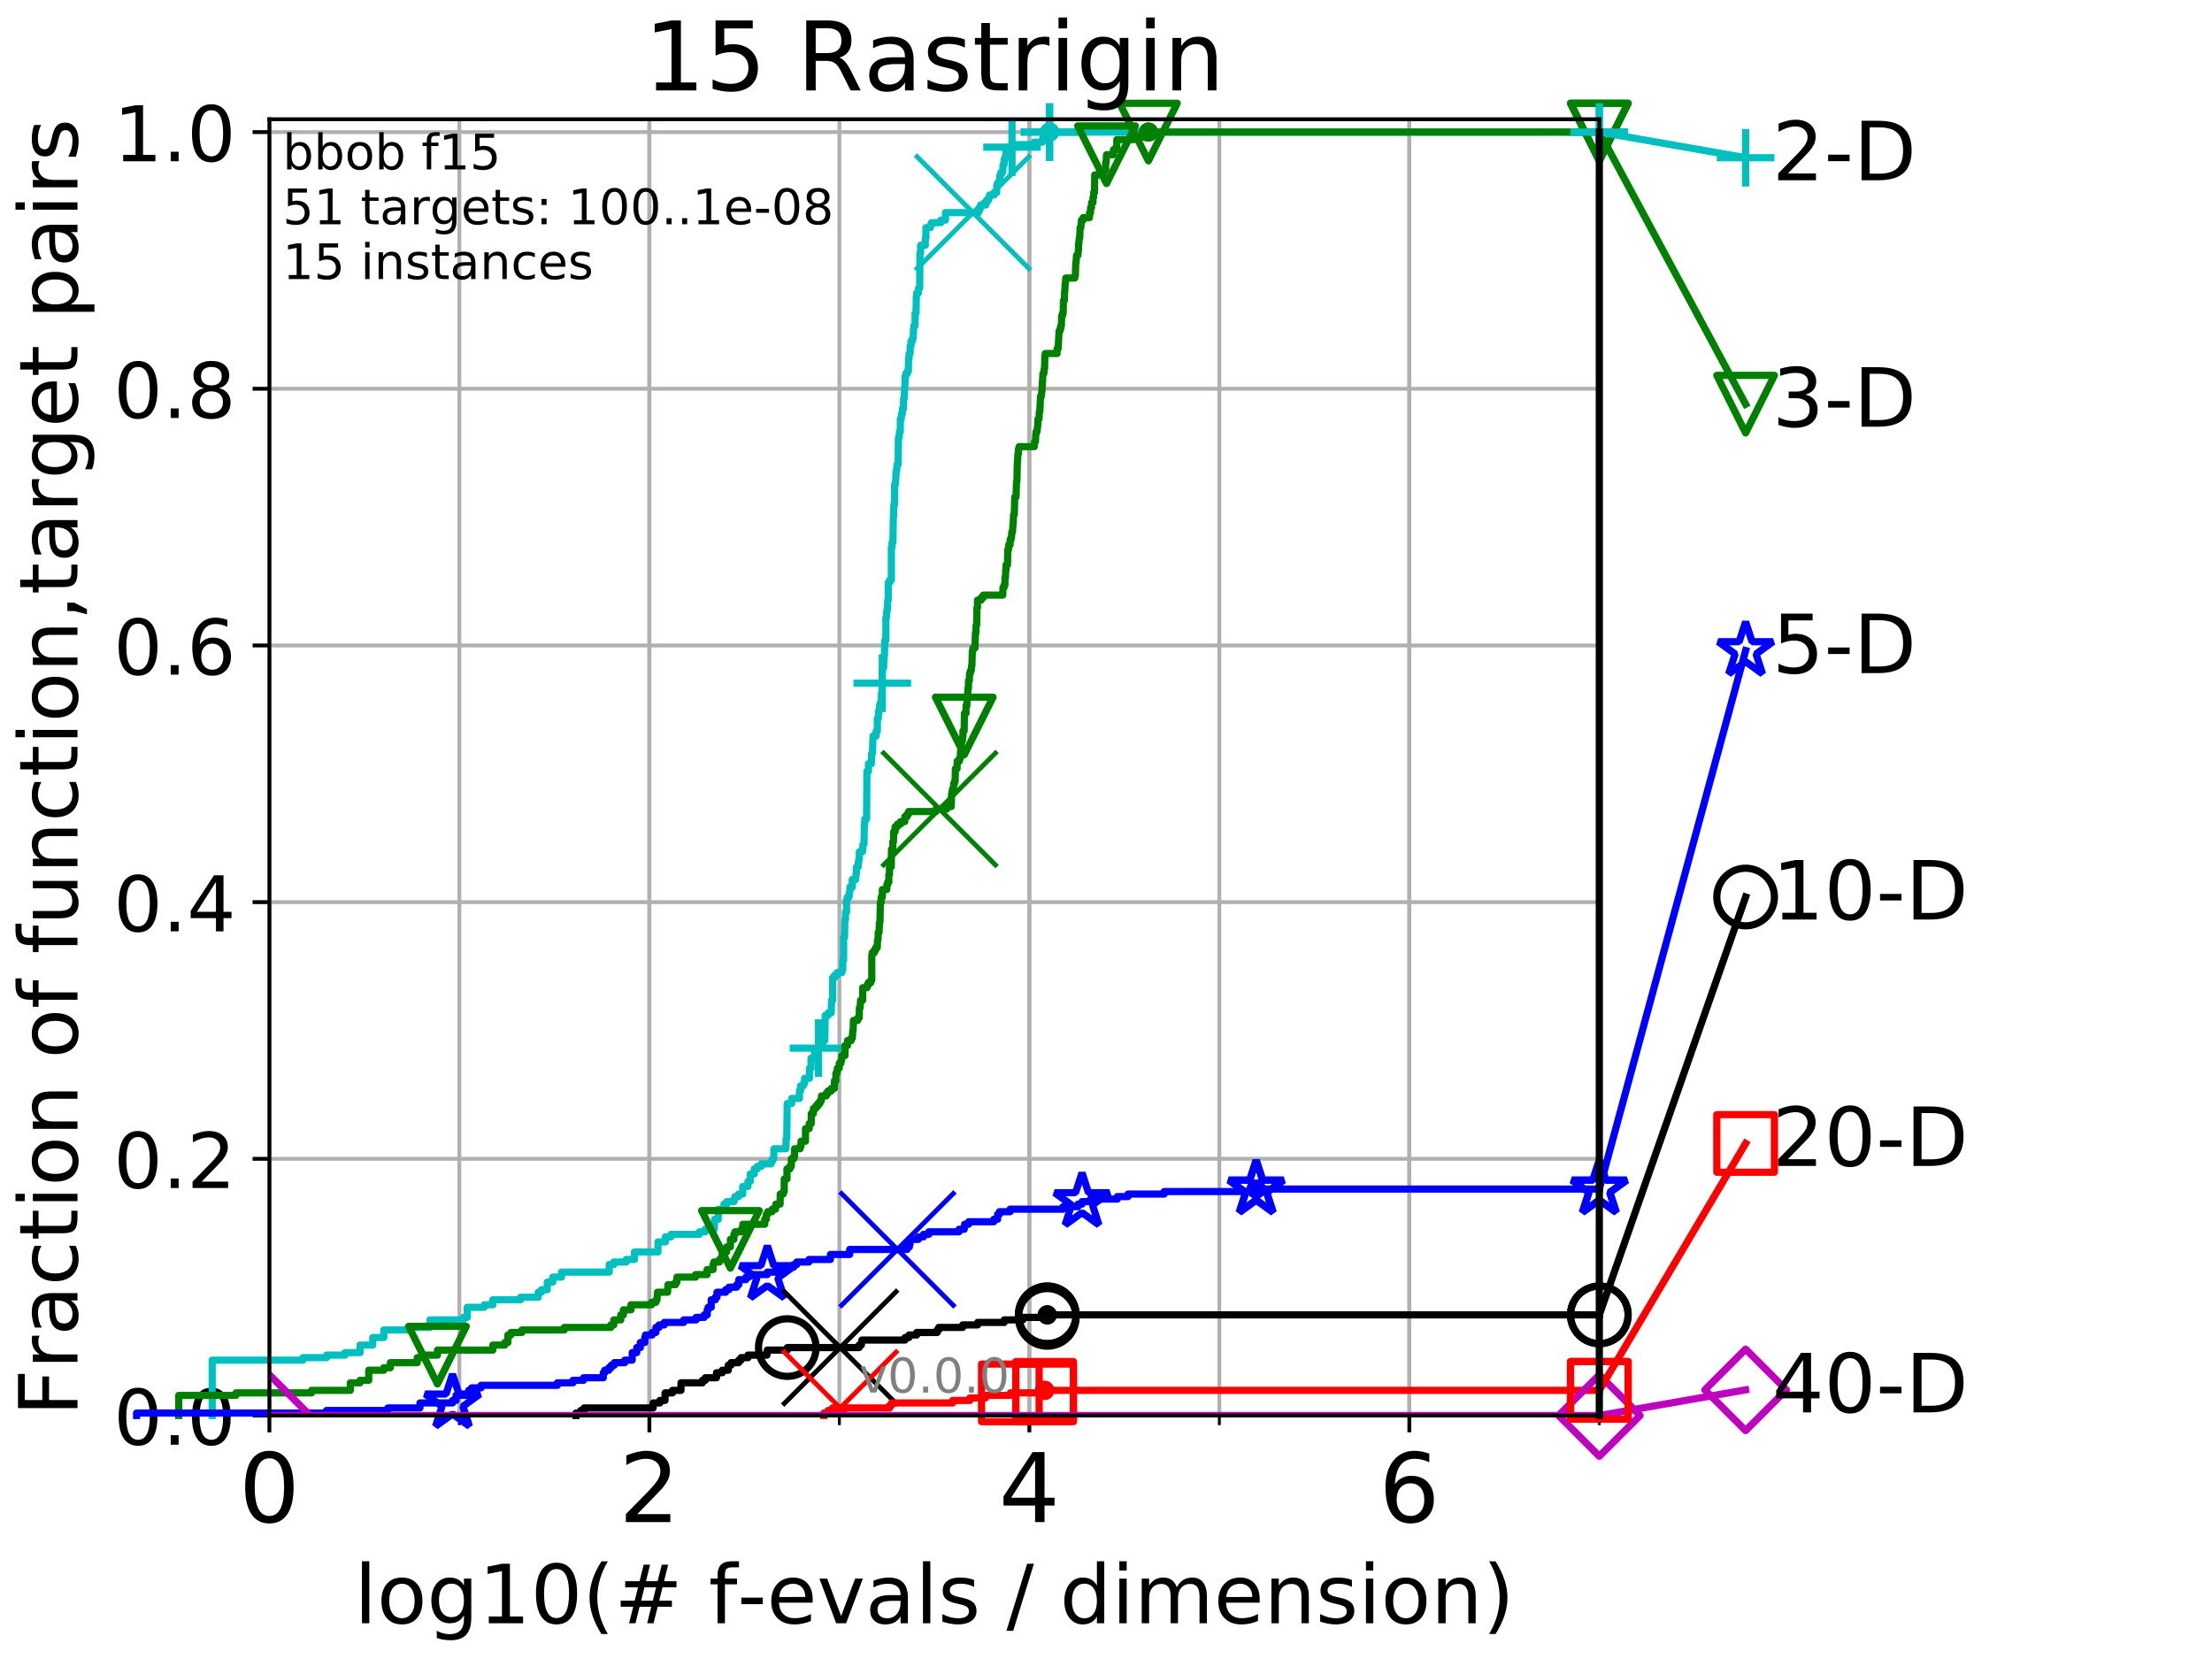 <?xml version="1.0" encoding="utf-8" standalone="no"?>
<!DOCTYPE svg PUBLIC "-//W3C//DTD SVG 1.1//EN"
  "http://www.w3.org/Graphics/SVG/1.1/DTD/svg11.dtd">
<!-- Created with matplotlib (http://matplotlib.org/) -->
<svg height="345.6pt" version="1.1" viewBox="0 0 460.8 345.6" width="460.8pt" xmlns="http://www.w3.org/2000/svg" xmlns:xlink="http://www.w3.org/1999/xlink">
 <defs>
  <style type="text/css">
*{stroke-linecap:butt;stroke-linejoin:round;}
  </style>
 </defs>
 <g id="figure_1">
  <g id="patch_1">
   <path d="M 0 345.6 
L 460.8 345.6 
L 460.8 0 
L 0 0 
z
" style="fill:#ffffff;"/>
  </g>
  <g id="axes_1">
   <g id="patch_2">
    <path d="M 56.12 294.88 
L 333.168 294.88 
L 333.168 24.84 
L 56.12 24.84 
z
" style="fill:#ffffff;"/>
   </g>
   <g id="matplotlib.axis_1">
    <g id="xtick_1">
     <g id="line2d_1">
      <path clip-path="url(#p43402f24d1)" d="M 56.12 294.88 
L 56.12 24.84 
" style="fill:none;stroke:#b0b0b0;stroke-linecap:square;stroke-width:0.8;"/>
     </g>
     <g id="line2d_2">
      <defs>
       <path d="M 0 0 
L 0 3.5 
" id="m50a11c8211" style="stroke:#000000;stroke-width:0.8;"/>
      </defs>
      <g>
       <use style="stroke:#000000;stroke-width:0.8;" x="56.12" xlink:href="#m50a11c8211" y="294.88"/>
      </g>
     </g>
     <g id="text_1">
      <!-- 0 -->
      <defs>
       <path d="M 31.781 66.406 
Q 24.172 66.406 20.328 58.906 
Q 16.5 51.422 16.5 36.375 
Q 16.5 21.391 20.328 13.891 
Q 24.172 6.391 31.781 6.391 
Q 39.453 6.391 43.281 13.891 
Q 47.125 21.391 47.125 36.375 
Q 47.125 51.422 43.281 58.906 
Q 39.453 66.406 31.781 66.406 
z
M 31.781 74.219 
Q 44.047 74.219 50.516 64.516 
Q 56.984 54.828 56.984 36.375 
Q 56.984 17.969 50.516 8.266 
Q 44.047 -1.422 31.781 -1.422 
Q 19.531 -1.422 13.062 8.266 
Q 6.594 17.969 6.594 36.375 
Q 6.594 54.828 13.062 64.516 
Q 19.531 74.219 31.781 74.219 
z
" id="DejaVuSans-30"/>
      </defs>
      <g transform="translate(49.758 317.077)scale(0.2 -0.2)">
       <use xlink:href="#DejaVuSans-30"/>
      </g>
     </g>
    </g>
    <g id="xtick_2">
     <g id="line2d_3">
      <path clip-path="url(#p43402f24d1)" d="M 135.277 294.88 
L 135.277 24.84 
" style="fill:none;stroke:#b0b0b0;stroke-linecap:square;stroke-width:0.8;"/>
     </g>
     <g id="line2d_4">
      <g>
       <use style="stroke:#000000;stroke-width:0.8;" x="135.277" xlink:href="#m50a11c8211" y="294.88"/>
      </g>
     </g>
     <g id="text_2">
      <!-- 2 -->
      <defs>
       <path d="M 19.188 8.297 
L 53.609 8.297 
L 53.609 0 
L 7.328 0 
L 7.328 8.297 
Q 12.938 14.109 22.625 23.891 
Q 32.328 33.688 34.812 36.531 
Q 39.547 41.844 41.422 45.531 
Q 43.312 49.219 43.312 52.781 
Q 43.312 58.594 39.234 62.25 
Q 35.156 65.922 28.609 65.922 
Q 23.969 65.922 18.812 64.312 
Q 13.672 62.703 7.812 59.422 
L 7.812 69.391 
Q 13.766 71.781 18.938 73 
Q 24.125 74.219 28.422 74.219 
Q 39.75 74.219 46.484 68.547 
Q 53.219 62.891 53.219 53.422 
Q 53.219 48.922 51.531 44.891 
Q 49.859 40.875 45.406 35.406 
Q 44.188 33.984 37.641 27.219 
Q 31.109 20.453 19.188 8.297 
z
" id="DejaVuSans-32"/>
      </defs>
      <g transform="translate(128.914 317.077)scale(0.2 -0.2)">
       <use xlink:href="#DejaVuSans-32"/>
      </g>
     </g>
    </g>
    <g id="xtick_3">
     <g id="line2d_5">
      <path clip-path="url(#p43402f24d1)" d="M 214.433 294.88 
L 214.433 24.84 
" style="fill:none;stroke:#b0b0b0;stroke-linecap:square;stroke-width:0.8;"/>
     </g>
     <g id="line2d_6">
      <g>
       <use style="stroke:#000000;stroke-width:0.8;" x="214.433" xlink:href="#m50a11c8211" y="294.88"/>
      </g>
     </g>
     <g id="text_3">
      <!-- 4 -->
      <defs>
       <path d="M 37.797 64.312 
L 12.891 25.391 
L 37.797 25.391 
z
M 35.203 72.906 
L 47.609 72.906 
L 47.609 25.391 
L 58.016 25.391 
L 58.016 17.188 
L 47.609 17.188 
L 47.609 0 
L 37.797 0 
L 37.797 17.188 
L 4.891 17.188 
L 4.891 26.703 
z
" id="DejaVuSans-34"/>
      </defs>
      <g transform="translate(208.071 317.077)scale(0.2 -0.2)">
       <use xlink:href="#DejaVuSans-34"/>
      </g>
     </g>
    </g>
    <g id="xtick_4">
     <g id="line2d_7">
      <path clip-path="url(#p43402f24d1)" d="M 293.59 294.88 
L 293.59 24.84 
" style="fill:none;stroke:#b0b0b0;stroke-linecap:square;stroke-width:0.8;"/>
     </g>
     <g id="line2d_8">
      <g>
       <use style="stroke:#000000;stroke-width:0.8;" x="293.59" xlink:href="#m50a11c8211" y="294.88"/>
      </g>
     </g>
     <g id="text_4">
      <!-- 6 -->
      <defs>
       <path d="M 33.016 40.375 
Q 26.375 40.375 22.484 35.828 
Q 18.609 31.297 18.609 23.391 
Q 18.609 15.531 22.484 10.953 
Q 26.375 6.391 33.016 6.391 
Q 39.656 6.391 43.531 10.953 
Q 47.406 15.531 47.406 23.391 
Q 47.406 31.297 43.531 35.828 
Q 39.656 40.375 33.016 40.375 
z
M 52.594 71.297 
L 52.594 62.312 
Q 48.875 64.062 45.094 64.984 
Q 41.312 65.922 37.594 65.922 
Q 27.828 65.922 22.672 59.328 
Q 17.531 52.734 16.797 39.406 
Q 19.672 43.656 24.016 45.922 
Q 28.375 48.188 33.594 48.188 
Q 44.578 48.188 50.953 41.516 
Q 57.328 34.859 57.328 23.391 
Q 57.328 12.156 50.688 5.359 
Q 44.047 -1.422 33.016 -1.422 
Q 20.359 -1.422 13.672 8.266 
Q 6.984 17.969 6.984 36.375 
Q 6.984 53.656 15.188 63.938 
Q 23.391 74.219 37.203 74.219 
Q 40.922 74.219 44.703 73.484 
Q 48.484 72.75 52.594 71.297 
z
" id="DejaVuSans-36"/>
      </defs>
      <g transform="translate(287.227 317.077)scale(0.2 -0.2)">
       <use xlink:href="#DejaVuSans-36"/>
      </g>
     </g>
    </g>
    <g id="xtick_5">
     <g id="line2d_9">
      <path clip-path="url(#p43402f24d1)" d="M 56.12 294.88 
L 56.12 24.84 
" style="fill:none;stroke:#b0b0b0;stroke-linecap:square;stroke-width:0.8;"/>
     </g>
     <g id="line2d_10">
      <defs>
       <path d="M 0 0 
L 0 2 
" id="mf35a195b20" style="stroke:#000000;stroke-width:0.6;"/>
      </defs>
      <g>
       <use style="stroke:#000000;stroke-width:0.6;" x="56.12" xlink:href="#mf35a195b20" y="294.88"/>
      </g>
     </g>
    </g>
    <g id="xtick_6">
     <g id="line2d_11">
      <path clip-path="url(#p43402f24d1)" d="M 95.698 294.88 
L 95.698 24.84 
" style="fill:none;stroke:#b0b0b0;stroke-linecap:square;stroke-width:0.8;"/>
     </g>
     <g id="line2d_12">
      <g>
       <use style="stroke:#000000;stroke-width:0.6;" x="95.698" xlink:href="#mf35a195b20" y="294.88"/>
      </g>
     </g>
    </g>
    <g id="xtick_7">
     <g id="line2d_13">
      <path clip-path="url(#p43402f24d1)" d="M 135.277 294.88 
L 135.277 24.84 
" style="fill:none;stroke:#b0b0b0;stroke-linecap:square;stroke-width:0.8;"/>
     </g>
     <g id="line2d_14">
      <g>
       <use style="stroke:#000000;stroke-width:0.6;" x="135.277" xlink:href="#mf35a195b20" y="294.88"/>
      </g>
     </g>
    </g>
    <g id="xtick_8">
     <g id="line2d_15">
      <path clip-path="url(#p43402f24d1)" d="M 174.855 294.88 
L 174.855 24.84 
" style="fill:none;stroke:#b0b0b0;stroke-linecap:square;stroke-width:0.8;"/>
     </g>
     <g id="line2d_16">
      <g>
       <use style="stroke:#000000;stroke-width:0.6;" x="174.855" xlink:href="#mf35a195b20" y="294.88"/>
      </g>
     </g>
    </g>
    <g id="xtick_9">
     <g id="line2d_17">
      <path clip-path="url(#p43402f24d1)" d="M 214.433 294.88 
L 214.433 24.84 
" style="fill:none;stroke:#b0b0b0;stroke-linecap:square;stroke-width:0.8;"/>
     </g>
     <g id="line2d_18">
      <g>
       <use style="stroke:#000000;stroke-width:0.6;" x="214.433" xlink:href="#mf35a195b20" y="294.88"/>
      </g>
     </g>
    </g>
    <g id="xtick_10">
     <g id="line2d_19">
      <path clip-path="url(#p43402f24d1)" d="M 254.011 294.88 
L 254.011 24.84 
" style="fill:none;stroke:#b0b0b0;stroke-linecap:square;stroke-width:0.8;"/>
     </g>
     <g id="line2d_20">
      <g>
       <use style="stroke:#000000;stroke-width:0.6;" x="254.011" xlink:href="#mf35a195b20" y="294.88"/>
      </g>
     </g>
    </g>
    <g id="xtick_11">
     <g id="line2d_21">
      <path clip-path="url(#p43402f24d1)" d="M 293.59 294.88 
L 293.59 24.84 
" style="fill:none;stroke:#b0b0b0;stroke-linecap:square;stroke-width:0.8;"/>
     </g>
     <g id="line2d_22">
      <g>
       <use style="stroke:#000000;stroke-width:0.6;" x="293.59" xlink:href="#mf35a195b20" y="294.88"/>
      </g>
     </g>
    </g>
    <g id="xtick_12">
     <g id="line2d_23">
      <path clip-path="url(#p43402f24d1)" d="M 333.168 294.88 
L 333.168 24.84 
" style="fill:none;stroke:#b0b0b0;stroke-linecap:square;stroke-width:0.8;"/>
     </g>
     <g id="line2d_24">
      <g>
       <use style="stroke:#000000;stroke-width:0.6;" x="333.168" xlink:href="#mf35a195b20" y="294.88"/>
      </g>
     </g>
    </g>
    <g id="text_5">
     <!-- log10(# f-evals / dimension) -->
     <defs>
      <path d="M 9.422 75.984 
L 18.406 75.984 
L 18.406 0 
L 9.422 0 
z
" id="DejaVuSans-6c"/>
      <path d="M 30.609 48.391 
Q 23.391 48.391 19.188 42.75 
Q 14.984 37.109 14.984 27.297 
Q 14.984 17.484 19.156 11.844 
Q 23.344 6.203 30.609 6.203 
Q 37.797 6.203 41.984 11.859 
Q 46.188 17.531 46.188 27.297 
Q 46.188 37.016 41.984 42.703 
Q 37.797 48.391 30.609 48.391 
z
M 30.609 56 
Q 42.328 56 49.016 48.375 
Q 55.719 40.766 55.719 27.297 
Q 55.719 13.875 49.016 6.219 
Q 42.328 -1.422 30.609 -1.422 
Q 18.844 -1.422 12.172 6.219 
Q 5.516 13.875 5.516 27.297 
Q 5.516 40.766 12.172 48.375 
Q 18.844 56 30.609 56 
z
" id="DejaVuSans-6f"/>
      <path d="M 45.406 27.984 
Q 45.406 37.75 41.375 43.109 
Q 37.359 48.484 30.078 48.484 
Q 22.859 48.484 18.828 43.109 
Q 14.797 37.75 14.797 27.984 
Q 14.797 18.266 18.828 12.891 
Q 22.859 7.516 30.078 7.516 
Q 37.359 7.516 41.375 12.891 
Q 45.406 18.266 45.406 27.984 
z
M 54.391 6.781 
Q 54.391 -7.172 48.188 -13.984 
Q 42 -20.797 29.203 -20.797 
Q 24.469 -20.797 20.266 -20.094 
Q 16.062 -19.391 12.109 -17.922 
L 12.109 -9.188 
Q 16.062 -11.328 19.922 -12.344 
Q 23.781 -13.375 27.781 -13.375 
Q 36.625 -13.375 41.016 -8.766 
Q 45.406 -4.156 45.406 5.172 
L 45.406 9.625 
Q 42.625 4.781 38.281 2.391 
Q 33.938 0 27.875 0 
Q 17.828 0 11.672 7.656 
Q 5.516 15.328 5.516 27.984 
Q 5.516 40.672 11.672 48.328 
Q 17.828 56 27.875 56 
Q 33.938 56 38.281 53.609 
Q 42.625 51.219 45.406 46.391 
L 45.406 54.688 
L 54.391 54.688 
z
" id="DejaVuSans-67"/>
      <path d="M 12.406 8.297 
L 28.516 8.297 
L 28.516 63.922 
L 10.984 60.406 
L 10.984 69.391 
L 28.422 72.906 
L 38.281 72.906 
L 38.281 8.297 
L 54.391 8.297 
L 54.391 0 
L 12.406 0 
z
" id="DejaVuSans-31"/>
      <path d="M 31 75.875 
Q 24.469 64.656 21.281 53.656 
Q 18.109 42.672 18.109 31.391 
Q 18.109 20.125 21.312 9.062 
Q 24.516 -2 31 -13.188 
L 23.188 -13.188 
Q 15.875 -1.703 12.234 9.375 
Q 8.594 20.453 8.594 31.391 
Q 8.594 42.281 12.203 53.312 
Q 15.828 64.359 23.188 75.875 
z
" id="DejaVuSans-28"/>
      <path d="M 51.125 44 
L 36.922 44 
L 32.812 27.688 
L 47.125 27.688 
z
M 43.797 71.781 
L 38.719 51.516 
L 52.984 51.516 
L 58.109 71.781 
L 65.922 71.781 
L 60.891 51.516 
L 76.125 51.516 
L 76.125 44 
L 58.984 44 
L 54.984 27.688 
L 70.516 27.688 
L 70.516 20.219 
L 53.078 20.219 
L 48 0 
L 40.188 0 
L 45.219 20.219 
L 30.906 20.219 
L 25.875 0 
L 18.016 0 
L 23.094 20.219 
L 7.719 20.219 
L 7.719 27.688 
L 24.906 27.688 
L 29 44 
L 13.281 44 
L 13.281 51.516 
L 30.906 51.516 
L 35.891 71.781 
z
" id="DejaVuSans-23"/>
      <path id="DejaVuSans-20"/>
      <path d="M 37.109 75.984 
L 37.109 68.5 
L 28.516 68.5 
Q 23.688 68.5 21.797 66.547 
Q 19.922 64.594 19.922 59.516 
L 19.922 54.688 
L 34.719 54.688 
L 34.719 47.703 
L 19.922 47.703 
L 19.922 0 
L 10.891 0 
L 10.891 47.703 
L 2.297 47.703 
L 2.297 54.688 
L 10.891 54.688 
L 10.891 58.5 
Q 10.891 67.625 15.141 71.797 
Q 19.391 75.984 28.609 75.984 
z
" id="DejaVuSans-66"/>
      <path d="M 4.891 31.391 
L 31.203 31.391 
L 31.203 23.391 
L 4.891 23.391 
z
" id="DejaVuSans-2d"/>
      <path d="M 56.203 29.594 
L 56.203 25.203 
L 14.891 25.203 
Q 15.484 15.922 20.484 11.062 
Q 25.484 6.203 34.422 6.203 
Q 39.594 6.203 44.453 7.469 
Q 49.312 8.734 54.109 11.281 
L 54.109 2.781 
Q 49.266 0.734 44.188 -0.344 
Q 39.109 -1.422 33.891 -1.422 
Q 20.797 -1.422 13.156 6.188 
Q 5.516 13.812 5.516 26.812 
Q 5.516 40.234 12.766 48.109 
Q 20.016 56 32.328 56 
Q 43.359 56 49.781 48.891 
Q 56.203 41.797 56.203 29.594 
z
M 47.219 32.234 
Q 47.125 39.594 43.094 43.984 
Q 39.062 48.391 32.422 48.391 
Q 24.906 48.391 20.391 44.141 
Q 15.875 39.891 15.188 32.172 
z
" id="DejaVuSans-65"/>
      <path d="M 2.984 54.688 
L 12.5 54.688 
L 29.594 8.797 
L 46.688 54.688 
L 56.203 54.688 
L 35.688 0 
L 23.484 0 
z
" id="DejaVuSans-76"/>
      <path d="M 34.281 27.484 
Q 23.391 27.484 19.188 25 
Q 14.984 22.516 14.984 16.5 
Q 14.984 11.719 18.141 8.906 
Q 21.297 6.109 26.703 6.109 
Q 34.188 6.109 38.703 11.406 
Q 43.219 16.703 43.219 25.484 
L 43.219 27.484 
z
M 52.203 31.203 
L 52.203 0 
L 43.219 0 
L 43.219 8.297 
Q 40.141 3.328 35.547 0.953 
Q 30.953 -1.422 24.312 -1.422 
Q 15.922 -1.422 10.953 3.297 
Q 6 8.016 6 15.922 
Q 6 25.141 12.172 29.828 
Q 18.359 34.516 30.609 34.516 
L 43.219 34.516 
L 43.219 35.406 
Q 43.219 41.609 39.141 45 
Q 35.062 48.391 27.688 48.391 
Q 23 48.391 18.547 47.266 
Q 14.109 46.141 10.016 43.891 
L 10.016 52.203 
Q 14.938 54.109 19.578 55.047 
Q 24.219 56 28.609 56 
Q 40.484 56 46.344 49.844 
Q 52.203 43.703 52.203 31.203 
z
" id="DejaVuSans-61"/>
      <path d="M 44.281 53.078 
L 44.281 44.578 
Q 40.484 46.531 36.375 47.5 
Q 32.281 48.484 27.875 48.484 
Q 21.188 48.484 17.844 46.438 
Q 14.5 44.391 14.5 40.281 
Q 14.5 37.156 16.891 35.375 
Q 19.281 33.594 26.516 31.984 
L 29.594 31.297 
Q 39.156 29.25 43.188 25.516 
Q 47.219 21.781 47.219 15.094 
Q 47.219 7.469 41.188 3.016 
Q 35.156 -1.422 24.609 -1.422 
Q 20.219 -1.422 15.453 -0.562 
Q 10.688 0.297 5.422 2 
L 5.422 11.281 
Q 10.406 8.688 15.234 7.391 
Q 20.062 6.109 24.812 6.109 
Q 31.156 6.109 34.562 8.281 
Q 37.984 10.453 37.984 14.406 
Q 37.984 18.062 35.516 20.016 
Q 33.062 21.969 24.703 23.781 
L 21.578 24.516 
Q 13.234 26.266 9.516 29.906 
Q 5.812 33.547 5.812 39.891 
Q 5.812 47.609 11.281 51.797 
Q 16.75 56 26.812 56 
Q 31.781 56 36.172 55.266 
Q 40.578 54.547 44.281 53.078 
z
" id="DejaVuSans-73"/>
      <path d="M 25.391 72.906 
L 33.688 72.906 
L 8.297 -9.281 
L 0 -9.281 
z
" id="DejaVuSans-2f"/>
      <path d="M 45.406 46.391 
L 45.406 75.984 
L 54.391 75.984 
L 54.391 0 
L 45.406 0 
L 45.406 8.203 
Q 42.578 3.328 38.25 0.953 
Q 33.938 -1.422 27.875 -1.422 
Q 17.969 -1.422 11.734 6.484 
Q 5.516 14.406 5.516 27.297 
Q 5.516 40.188 11.734 48.094 
Q 17.969 56 27.875 56 
Q 33.938 56 38.25 53.625 
Q 42.578 51.266 45.406 46.391 
z
M 14.797 27.297 
Q 14.797 17.391 18.875 11.75 
Q 22.953 6.109 30.078 6.109 
Q 37.203 6.109 41.297 11.75 
Q 45.406 17.391 45.406 27.297 
Q 45.406 37.203 41.297 42.844 
Q 37.203 48.484 30.078 48.484 
Q 22.953 48.484 18.875 42.844 
Q 14.797 37.203 14.797 27.297 
z
" id="DejaVuSans-64"/>
      <path d="M 9.422 54.688 
L 18.406 54.688 
L 18.406 0 
L 9.422 0 
z
M 9.422 75.984 
L 18.406 75.984 
L 18.406 64.594 
L 9.422 64.594 
z
" id="DejaVuSans-69"/>
      <path d="M 52 44.188 
Q 55.375 50.25 60.062 53.125 
Q 64.75 56 71.094 56 
Q 79.641 56 84.281 50.016 
Q 88.922 44.047 88.922 33.016 
L 88.922 0 
L 79.891 0 
L 79.891 32.719 
Q 79.891 40.578 77.094 44.375 
Q 74.312 48.188 68.609 48.188 
Q 61.625 48.188 57.562 43.547 
Q 53.516 38.922 53.516 30.906 
L 53.516 0 
L 44.484 0 
L 44.484 32.719 
Q 44.484 40.625 41.703 44.406 
Q 38.922 48.188 33.109 48.188 
Q 26.219 48.188 22.156 43.531 
Q 18.109 38.875 18.109 30.906 
L 18.109 0 
L 9.078 0 
L 9.078 54.688 
L 18.109 54.688 
L 18.109 46.188 
Q 21.188 51.219 25.484 53.609 
Q 29.781 56 35.688 56 
Q 41.656 56 45.828 52.969 
Q 50 49.953 52 44.188 
z
" id="DejaVuSans-6d"/>
      <path d="M 54.891 33.016 
L 54.891 0 
L 45.906 0 
L 45.906 32.719 
Q 45.906 40.484 42.875 44.328 
Q 39.844 48.188 33.797 48.188 
Q 26.516 48.188 22.312 43.547 
Q 18.109 38.922 18.109 30.906 
L 18.109 0 
L 9.078 0 
L 9.078 54.688 
L 18.109 54.688 
L 18.109 46.188 
Q 21.344 51.125 25.703 53.562 
Q 30.078 56 35.797 56 
Q 45.219 56 50.047 50.172 
Q 54.891 44.344 54.891 33.016 
z
" id="DejaVuSans-6e"/>
      <path d="M 8.016 75.875 
L 15.828 75.875 
Q 23.141 64.359 26.781 53.312 
Q 30.422 42.281 30.422 31.391 
Q 30.422 20.453 26.781 9.375 
Q 23.141 -1.703 15.828 -13.188 
L 8.016 -13.188 
Q 14.5 -2 17.703 9.062 
Q 20.906 20.125 20.906 31.391 
Q 20.906 42.672 17.703 53.656 
Q 14.5 64.656 8.016 75.875 
z
" id="DejaVuSans-29"/>
     </defs>
     <g transform="translate(73.803 338.154)scale(0.17 -0.17)">
      <use xlink:href="#DejaVuSans-6c"/>
      <use x="27.783" xlink:href="#DejaVuSans-6f"/>
      <use x="88.965" xlink:href="#DejaVuSans-67"/>
      <use x="152.441" xlink:href="#DejaVuSans-31"/>
      <use x="216.064" xlink:href="#DejaVuSans-30"/>
      <use x="279.688" xlink:href="#DejaVuSans-28"/>
      <use x="318.701" xlink:href="#DejaVuSans-23"/>
      <use x="402.49" xlink:href="#DejaVuSans-20"/>
      <use x="434.277" xlink:href="#DejaVuSans-66"/>
      <use x="469.404" xlink:href="#DejaVuSans-2d"/>
      <use x="505.488" xlink:href="#DejaVuSans-65"/>
      <use x="567.012" xlink:href="#DejaVuSans-76"/>
      <use x="626.191" xlink:href="#DejaVuSans-61"/>
      <use x="687.471" xlink:href="#DejaVuSans-6c"/>
      <use x="715.254" xlink:href="#DejaVuSans-73"/>
      <use x="767.354" xlink:href="#DejaVuSans-20"/>
      <use x="799.141" xlink:href="#DejaVuSans-2f"/>
      <use x="832.832" xlink:href="#DejaVuSans-20"/>
      <use x="864.619" xlink:href="#DejaVuSans-64"/>
      <use x="928.096" xlink:href="#DejaVuSans-69"/>
      <use x="955.879" xlink:href="#DejaVuSans-6d"/>
      <use x="1053.291" xlink:href="#DejaVuSans-65"/>
      <use x="1114.814" xlink:href="#DejaVuSans-6e"/>
      <use x="1178.193" xlink:href="#DejaVuSans-73"/>
      <use x="1230.293" xlink:href="#DejaVuSans-69"/>
      <use x="1258.076" xlink:href="#DejaVuSans-6f"/>
      <use x="1319.258" xlink:href="#DejaVuSans-6e"/>
      <use x="1382.637" xlink:href="#DejaVuSans-29"/>
     </g>
    </g>
   </g>
   <g id="matplotlib.axis_2">
    <g id="ytick_1">
     <g id="line2d_25">
      <path clip-path="url(#p43402f24d1)" d="M 56.12 294.88 
L 333.168 294.88 
" style="fill:none;stroke:#b0b0b0;stroke-linecap:square;stroke-width:0.8;"/>
     </g>
     <g id="line2d_26">
      <defs>
       <path d="M 0 0 
L -3.5 0 
" id="m4602721f70" style="stroke:#000000;stroke-width:0.8;"/>
      </defs>
      <g>
       <use style="stroke:#000000;stroke-width:0.8;" x="56.12" xlink:href="#m4602721f70" y="294.88"/>
      </g>
     </g>
     <g id="text_6">
      <!-- 0.0 -->
      <defs>
       <path d="M 10.688 12.406 
L 21 12.406 
L 21 0 
L 10.688 0 
z
" id="DejaVuSans-2e"/>
      </defs>
      <g transform="translate(23.675 300.959)scale(0.16 -0.16)">
       <use xlink:href="#DejaVuSans-30"/>
       <use x="63.623" xlink:href="#DejaVuSans-2e"/>
       <use x="95.41" xlink:href="#DejaVuSans-30"/>
      </g>
     </g>
    </g>
    <g id="ytick_2">
     <g id="line2d_27">
      <path clip-path="url(#p43402f24d1)" d="M 56.12 241.407 
L 333.168 241.407 
" style="fill:none;stroke:#b0b0b0;stroke-linecap:square;stroke-width:0.8;"/>
     </g>
     <g id="line2d_28">
      <g>
       <use style="stroke:#000000;stroke-width:0.8;" x="56.12" xlink:href="#m4602721f70" y="241.407"/>
      </g>
     </g>
     <g id="text_7">
      <!-- 0.2 -->
      <g transform="translate(23.675 247.485)scale(0.16 -0.16)">
       <use xlink:href="#DejaVuSans-30"/>
       <use x="63.623" xlink:href="#DejaVuSans-2e"/>
       <use x="95.41" xlink:href="#DejaVuSans-32"/>
      </g>
     </g>
    </g>
    <g id="ytick_3">
     <g id="line2d_29">
      <path clip-path="url(#p43402f24d1)" d="M 56.12 187.933 
L 333.168 187.933 
" style="fill:none;stroke:#b0b0b0;stroke-linecap:square;stroke-width:0.8;"/>
     </g>
     <g id="line2d_30">
      <g>
       <use style="stroke:#000000;stroke-width:0.8;" x="56.12" xlink:href="#m4602721f70" y="187.933"/>
      </g>
     </g>
     <g id="text_8">
      <!-- 0.4 -->
      <g transform="translate(23.675 194.012)scale(0.16 -0.16)">
       <use xlink:href="#DejaVuSans-30"/>
       <use x="63.623" xlink:href="#DejaVuSans-2e"/>
       <use x="95.41" xlink:href="#DejaVuSans-34"/>
      </g>
     </g>
    </g>
    <g id="ytick_4">
     <g id="line2d_31">
      <path clip-path="url(#p43402f24d1)" d="M 56.12 134.46 
L 333.168 134.46 
" style="fill:none;stroke:#b0b0b0;stroke-linecap:square;stroke-width:0.8;"/>
     </g>
     <g id="line2d_32">
      <g>
       <use style="stroke:#000000;stroke-width:0.8;" x="56.12" xlink:href="#m4602721f70" y="134.46"/>
      </g>
     </g>
     <g id="text_9">
      <!-- 0.6 -->
      <g transform="translate(23.675 140.539)scale(0.16 -0.16)">
       <use xlink:href="#DejaVuSans-30"/>
       <use x="63.623" xlink:href="#DejaVuSans-2e"/>
       <use x="95.41" xlink:href="#DejaVuSans-36"/>
      </g>
     </g>
    </g>
    <g id="ytick_5">
     <g id="line2d_33">
      <path clip-path="url(#p43402f24d1)" d="M 56.12 80.987 
L 333.168 80.987 
" style="fill:none;stroke:#b0b0b0;stroke-linecap:square;stroke-width:0.8;"/>
     </g>
     <g id="line2d_34">
      <g>
       <use style="stroke:#000000;stroke-width:0.8;" x="56.12" xlink:href="#m4602721f70" y="80.987"/>
      </g>
     </g>
     <g id="text_10">
      <!-- 0.8 -->
      <defs>
       <path d="M 31.781 34.625 
Q 24.75 34.625 20.719 30.859 
Q 16.703 27.094 16.703 20.516 
Q 16.703 13.922 20.719 10.156 
Q 24.75 6.391 31.781 6.391 
Q 38.812 6.391 42.859 10.172 
Q 46.922 13.969 46.922 20.516 
Q 46.922 27.094 42.891 30.859 
Q 38.875 34.625 31.781 34.625 
z
M 21.922 38.812 
Q 15.578 40.375 12.031 44.719 
Q 8.5 49.078 8.5 55.328 
Q 8.5 64.062 14.719 69.141 
Q 20.953 74.219 31.781 74.219 
Q 42.672 74.219 48.875 69.141 
Q 55.078 64.062 55.078 55.328 
Q 55.078 49.078 51.531 44.719 
Q 48 40.375 41.703 38.812 
Q 48.828 37.156 52.797 32.312 
Q 56.781 27.484 56.781 20.516 
Q 56.781 9.906 50.312 4.234 
Q 43.844 -1.422 31.781 -1.422 
Q 19.734 -1.422 13.25 4.234 
Q 6.781 9.906 6.781 20.516 
Q 6.781 27.484 10.781 32.312 
Q 14.797 37.156 21.922 38.812 
z
M 18.312 54.391 
Q 18.312 48.734 21.844 45.562 
Q 25.391 42.391 31.781 42.391 
Q 38.141 42.391 41.719 45.562 
Q 45.312 48.734 45.312 54.391 
Q 45.312 60.062 41.719 63.234 
Q 38.141 66.406 31.781 66.406 
Q 25.391 66.406 21.844 63.234 
Q 18.312 60.062 18.312 54.391 
z
" id="DejaVuSans-38"/>
      </defs>
      <g transform="translate(23.675 87.066)scale(0.16 -0.16)">
       <use xlink:href="#DejaVuSans-30"/>
       <use x="63.623" xlink:href="#DejaVuSans-2e"/>
       <use x="95.41" xlink:href="#DejaVuSans-38"/>
      </g>
     </g>
    </g>
    <g id="ytick_6">
     <g id="line2d_35">
      <path clip-path="url(#p43402f24d1)" d="M 56.12 27.514 
L 333.168 27.514 
" style="fill:none;stroke:#b0b0b0;stroke-linecap:square;stroke-width:0.8;"/>
     </g>
     <g id="line2d_36">
      <g>
       <use style="stroke:#000000;stroke-width:0.8;" x="56.12" xlink:href="#m4602721f70" y="27.514"/>
      </g>
     </g>
     <g id="text_11">
      <!-- 1.0 -->
      <g transform="translate(23.675 33.592)scale(0.16 -0.16)">
       <use xlink:href="#DejaVuSans-31"/>
       <use x="63.623" xlink:href="#DejaVuSans-2e"/>
       <use x="95.41" xlink:href="#DejaVuSans-30"/>
      </g>
     </g>
    </g>
    <g id="text_12">
     <!-- Fraction of function,target pairs -->
     <defs>
      <path d="M 9.812 72.906 
L 51.703 72.906 
L 51.703 64.594 
L 19.672 64.594 
L 19.672 43.109 
L 48.578 43.109 
L 48.578 34.812 
L 19.672 34.812 
L 19.672 0 
L 9.812 0 
z
" id="DejaVuSans-46"/>
      <path d="M 41.109 46.297 
Q 39.594 47.172 37.812 47.578 
Q 36.031 48 33.891 48 
Q 26.266 48 22.188 43.047 
Q 18.109 38.094 18.109 28.812 
L 18.109 0 
L 9.078 0 
L 9.078 54.688 
L 18.109 54.688 
L 18.109 46.188 
Q 20.953 51.172 25.484 53.578 
Q 30.031 56 36.531 56 
Q 37.453 56 38.578 55.875 
Q 39.703 55.766 41.062 55.516 
z
" id="DejaVuSans-72"/>
      <path d="M 48.781 52.594 
L 48.781 44.188 
Q 44.969 46.297 41.141 47.344 
Q 37.312 48.391 33.406 48.391 
Q 24.656 48.391 19.812 42.844 
Q 14.984 37.312 14.984 27.297 
Q 14.984 17.281 19.812 11.734 
Q 24.656 6.203 33.406 6.203 
Q 37.312 6.203 41.141 7.25 
Q 44.969 8.297 48.781 10.406 
L 48.781 2.094 
Q 45.016 0.344 40.984 -0.531 
Q 36.969 -1.422 32.422 -1.422 
Q 20.062 -1.422 12.781 6.344 
Q 5.516 14.109 5.516 27.297 
Q 5.516 40.672 12.859 48.328 
Q 20.219 56 33.016 56 
Q 37.156 56 41.109 55.141 
Q 45.062 54.297 48.781 52.594 
z
" id="DejaVuSans-63"/>
      <path d="M 18.312 70.219 
L 18.312 54.688 
L 36.812 54.688 
L 36.812 47.703 
L 18.312 47.703 
L 18.312 18.016 
Q 18.312 11.328 20.141 9.422 
Q 21.969 7.516 27.594 7.516 
L 36.812 7.516 
L 36.812 0 
L 27.594 0 
Q 17.188 0 13.234 3.875 
Q 9.281 7.766 9.281 18.016 
L 9.281 47.703 
L 2.688 47.703 
L 2.688 54.688 
L 9.281 54.688 
L 9.281 70.219 
z
" id="DejaVuSans-74"/>
      <path d="M 8.5 21.578 
L 8.5 54.688 
L 17.484 54.688 
L 17.484 21.922 
Q 17.484 14.156 20.5 10.266 
Q 23.531 6.391 29.594 6.391 
Q 36.859 6.391 41.078 11.031 
Q 45.312 15.672 45.312 23.688 
L 45.312 54.688 
L 54.297 54.688 
L 54.297 0 
L 45.312 0 
L 45.312 8.406 
Q 42.047 3.422 37.719 1 
Q 33.406 -1.422 27.688 -1.422 
Q 18.266 -1.422 13.375 4.438 
Q 8.5 10.297 8.5 21.578 
z
M 31.109 56 
z
" id="DejaVuSans-75"/>
      <path d="M 11.719 12.406 
L 22.016 12.406 
L 22.016 4 
L 14.016 -11.625 
L 7.719 -11.625 
L 11.719 4 
z
" id="DejaVuSans-2c"/>
      <path d="M 18.109 8.203 
L 18.109 -20.797 
L 9.078 -20.797 
L 9.078 54.688 
L 18.109 54.688 
L 18.109 46.391 
Q 20.953 51.266 25.266 53.625 
Q 29.594 56 35.594 56 
Q 45.562 56 51.781 48.094 
Q 58.016 40.188 58.016 27.297 
Q 58.016 14.406 51.781 6.484 
Q 45.562 -1.422 35.594 -1.422 
Q 29.594 -1.422 25.266 0.953 
Q 20.953 3.328 18.109 8.203 
z
M 48.688 27.297 
Q 48.688 37.203 44.609 42.844 
Q 40.531 48.484 33.406 48.484 
Q 26.266 48.484 22.188 42.844 
Q 18.109 37.203 18.109 27.297 
Q 18.109 17.391 22.188 11.75 
Q 26.266 6.109 33.406 6.109 
Q 40.531 6.109 44.609 11.75 
Q 48.688 17.391 48.688 27.297 
z
" id="DejaVuSans-70"/>
     </defs>
     <g transform="translate(16.14 294.999)rotate(-90)scale(0.17 -0.17)">
      <use xlink:href="#DejaVuSans-46"/>
      <use x="57.41" xlink:href="#DejaVuSans-72"/>
      <use x="98.523" xlink:href="#DejaVuSans-61"/>
      <use x="159.803" xlink:href="#DejaVuSans-63"/>
      <use x="214.783" xlink:href="#DejaVuSans-74"/>
      <use x="253.992" xlink:href="#DejaVuSans-69"/>
      <use x="281.775" xlink:href="#DejaVuSans-6f"/>
      <use x="342.957" xlink:href="#DejaVuSans-6e"/>
      <use x="406.336" xlink:href="#DejaVuSans-20"/>
      <use x="438.123" xlink:href="#DejaVuSans-6f"/>
      <use x="499.305" xlink:href="#DejaVuSans-66"/>
      <use x="534.51" xlink:href="#DejaVuSans-20"/>
      <use x="566.297" xlink:href="#DejaVuSans-66"/>
      <use x="601.502" xlink:href="#DejaVuSans-75"/>
      <use x="664.881" xlink:href="#DejaVuSans-6e"/>
      <use x="728.26" xlink:href="#DejaVuSans-63"/>
      <use x="783.24" xlink:href="#DejaVuSans-74"/>
      <use x="822.449" xlink:href="#DejaVuSans-69"/>
      <use x="850.232" xlink:href="#DejaVuSans-6f"/>
      <use x="911.414" xlink:href="#DejaVuSans-6e"/>
      <use x="974.793" xlink:href="#DejaVuSans-2c"/>
      <use x="1006.58" xlink:href="#DejaVuSans-74"/>
      <use x="1045.789" xlink:href="#DejaVuSans-61"/>
      <use x="1107.068" xlink:href="#DejaVuSans-72"/>
      <use x="1148.166" xlink:href="#DejaVuSans-67"/>
      <use x="1211.643" xlink:href="#DejaVuSans-65"/>
      <use x="1273.166" xlink:href="#DejaVuSans-74"/>
      <use x="1312.375" xlink:href="#DejaVuSans-20"/>
      <use x="1344.162" xlink:href="#DejaVuSans-70"/>
      <use x="1407.639" xlink:href="#DejaVuSans-61"/>
      <use x="1468.918" xlink:href="#DejaVuSans-69"/>
      <use x="1496.701" xlink:href="#DejaVuSans-72"/>
      <use x="1537.814" xlink:href="#DejaVuSans-73"/>
     </g>
    </g>
   </g>
   <g id="line2d_37">
    <defs>
     <path d="M 0 1.5 
C 0.398 1.5 0.779 1.342 1.061 1.061 
C 1.342 0.779 1.5 0.398 1.5 0 
C 1.5 -0.398 1.342 -0.779 1.061 -1.061 
C 0.779 -1.342 0.398 -1.5 0 -1.5 
C -0.398 -1.5 -0.779 -1.342 -1.061 -1.061 
C -1.342 -0.779 -1.5 -0.398 -1.5 0 
C -1.5 0.398 -1.342 0.779 -1.061 1.061 
C -0.779 1.342 -0.398 1.5 0 1.5 
z
" id="m3c141ce5e4" style="stroke:#00bfbf;"/>
    </defs>
    <g>
     <use style="fill:#00bfbf;stroke:#00bfbf;" x="218.647" xlink:href="#m3c141ce5e4" y="27.514"/>
     <use style="fill:#00bfbf;stroke:#00bfbf;" x="218.647" xlink:href="#m3c141ce5e4" y="27.514"/>
    </g>
   </g>
   <g id="line2d_38">
    <path d="M 44.206 294.88 
L 44.206 283.347 
L 63.089 283.347 
L 63.089 282.822 
L 68.034 282.822 
L 68.034 282.298 
L 71.87 282.298 
L 71.87 281.774 
L 75.004 281.774 
L 75.004 280.201 
L 77.653 280.201 
L 77.653 278.628 
L 79.949 278.628 
L 79.949 277.056 
L 85.422 277.056 
L 85.422 276.531 
L 89.568 276.531 
L 89.568 274.959 
L 96.537 274.959 
L 96.537 274.434 
L 97.337 274.434 
L 97.337 272.337 
L 100.857 272.337 
L 100.857 271.813 
L 102.668 271.813 
L 102.668 270.765 
L 108.451 270.765 
L 108.451 270.24 
L 112.122 270.24 
L 112.122 269.192 
L 112.771 269.192 
L 112.771 268.668 
L 113.999 268.668 
L 113.999 267.095 
L 115.146 267.095 
L 115.146 266.046 
L 116.984 266.046 
L 116.984 264.998 
L 126.921 264.998 
L 126.921 263.425 
L 127.872 263.425 
L 127.872 262.901 
L 130.446 262.901 
L 130.446 262.377 
L 132.177 262.377 
L 132.177 260.804 
L 137.07 260.804 
L 137.07 258.707 
L 138.624 258.707 
L 138.624 257.658 
L 139.786 257.658 
L 139.786 257.134 
L 145.711 257.134 
L 145.711 256.61 
L 146.887 256.61 
L 146.887 256.086 
L 148.79 256.086 
L 148.868 253.989 
L 149.63 253.989 
L 149.705 251.892 
L 150.819 251.892 
L 150.819 250.843 
L 151.4 250.843 
L 151.4 250.319 
L 152.913 250.319 
L 152.913 249.795 
L 153.097 249.795 
L 153.097 249.27 
L 153.871 249.27 
L 153.871 248.746 
L 154.724 248.746 
L 154.724 247.173 
L 155.798 247.173 
L 155.798 246.125 
L 156.286 246.125 
L 156.286 244.552 
L 157.126 244.552 
L 157.126 243.504 
L 157.742 243.504 
L 157.742 242.979 
L 158.582 242.979 
L 158.582 242.455 
L 160.626 242.455 
L 160.626 241.931 
L 160.899 241.931 
L 160.899 241.407 
L 161.187 241.407 
L 161.225 239.31 
L 163.697 239.31 
L 163.763 237.213 
L 163.893 237.213 
L 163.991 229.873 
L 164.935 229.873 
L 164.935 228.825 
L 166.541 228.825 
L 166.541 227.252 
L 166.776 227.252 
L 166.776 226.204 
L 167.357 226.204 
L 167.357 225.679 
L 167.608 225.679 
L 167.608 224.631 
L 168.626 224.631 
L 168.626 222.534 
L 168.956 222.534 
L 168.956 220.437 
L 169.691 220.437 
L 169.691 218.864 
L 170.507 218.864 
L 170.507 218.34 
L 170.966 218.34 
L 170.998 217.291 
L 171.391 217.291 
L 171.391 216.767 
L 171.817 216.767 
L 171.909 211.525 
L 172.52 211.525 
L 172.52 211 
L 173.158 211 
L 173.234 208.379 
L 173.459 208.379 
L 173.459 203.661 
L 173.873 203.661 
L 173.873 203.137 
L 174.384 203.137 
L 174.384 202.612 
L 175.38 202.612 
L 175.38 202.088 
L 175.554 202.088 
L 175.554 199.991 
L 175.743 199.991 
L 175.751 195.273 
L 175.929 195.273 
L 176.002 191.603 
L 176.122 191.603 
L 176.122 190.03 
L 176.352 190.03 
L 176.352 187.409 
L 176.501 187.409 
L 176.501 186.885 
L 176.879 186.885 
L 176.956 185.836 
L 177.047 185.836 
L 177.047 184.788 
L 177.539 184.788 
L 177.539 183.215 
L 178.252 183.215 
L 178.315 182.167 
L 178.378 182.167 
L 178.427 180.594 
L 178.78 180.594 
L 178.78 179.546 
L 178.902 179.546 
L 178.902 179.021 
L 179.017 179.021 
L 179.017 177.449 
L 179.666 177.449 
L 179.776 175.876 
L 179.988 175.876 
L 180.058 171.682 
L 180.127 171.682 
L 180.146 170.633 
L 180.527 170.633 
L 180.595 160.673 
L 180.918 160.673 
L 180.918 159.1 
L 181.512 159.1 
L 181.564 157.003 
L 181.738 157.003 
L 181.847 153.857 
L 181.864 153.857 
L 181.864 153.333 
L 182.52 153.333 
L 182.52 152.285 
L 182.766 152.285 
L 182.766 149.663 
L 182.966 149.663 
L 183.046 148.091 
L 183.195 148.091 
L 183.195 147.042 
L 183.327 147.042 
L 183.327 146.518 
L 183.608 146.518 
L 183.613 144.421 
L 183.747 144.421 
L 183.798 139.178 
L 184.061 139.178 
L 184.162 136.557 
L 184.246 136.557 
L 184.321 133.412 
L 184.543 133.412 
L 184.543 128.693 
L 184.655 128.693 
L 184.747 127.121 
L 184.862 127.121 
L 184.925 125.024 
L 185.034 125.024 
L 185.034 121.354 
L 185.345 121.354 
L 185.345 120.83 
L 185.687 120.83 
L 185.687 114.015 
L 185.838 114.015 
L 185.842 112.966 
L 186.009 112.966 
L 186.094 107.724 
L 186.134 107.724 
L 186.206 105.102 
L 186.365 105.102 
L 186.365 100.908 
L 186.527 100.908 
L 186.622 99.336 
L 186.644 99.336 
L 186.644 98.287 
L 186.765 98.287 
L 186.825 97.239 
L 186.893 97.239 
L 186.893 96.714 
L 187.105 96.714 
L 187.147 91.472 
L 187.219 91.472 
L 187.219 90.948 
L 187.348 90.948 
L 187.377 89.899 
L 187.554 89.899 
L 187.554 87.278 
L 187.738 87.278 
L 187.799 86.229 
L 187.972 86.229 
L 187.972 85.181 
L 188.187 85.181 
L 188.231 83.084 
L 188.357 83.084 
L 188.431 80.987 
L 188.474 80.987 
L 188.578 78.366 
L 188.683 78.366 
L 188.683 77.841 
L 189.002 77.841 
L 189.002 77.317 
L 189.231 77.317 
L 189.265 74.696 
L 189.376 74.696 
L 189.376 73.647 
L 189.6 73.647 
L 189.618 72.075 
L 189.781 72.075 
L 189.781 71.026 
L 190.099 71.026 
L 190.099 70.502 
L 190.233 70.502 
L 190.31 68.405 
L 190.369 68.405 
L 190.369 67.881 
L 190.625 67.881 
L 190.625 65.259 
L 190.83 65.259 
L 190.884 61.59 
L 190.955 61.59 
L 190.955 61.066 
L 191.299 61.066 
L 191.348 60.017 
L 191.583 60.017 
L 191.645 52.678 
L 191.78 52.678 
L 191.78 51.105 
L 192.763 51.105 
L 192.763 49.532 
L 192.884 49.532 
L 192.884 47.435 
L 193.81 47.435 
L 193.81 46.911 
L 194.045 46.911 
L 194.045 46.387 
L 195.978 46.387 
L 195.978 45.862 
L 196.956 45.862 
L 196.956 44.29 
L 203.864 44.29 
L 203.864 43.765 
L 204.118 43.765 
L 204.118 43.241 
L 204.271 43.241 
L 204.271 42.717 
L 205.343 42.717 
L 205.343 42.193 
L 205.574 42.193 
L 205.574 41.668 
L 205.948 41.668 
L 205.948 41.144 
L 206.148 41.144 
L 206.148 40.62 
L 207.091 40.62 
L 207.091 40.096 
L 207.634 40.096 
L 207.662 38.523 
L 207.886 38.523 
L 207.886 37.999 
L 208.214 37.999 
L 208.312 36.426 
L 208.522 36.426 
L 208.522 35.902 
L 208.891 35.902 
L 208.951 34.329 
L 209.166 34.329 
L 209.166 33.28 
L 209.335 33.28 
L 209.335 32.756 
L 209.507 32.756 
L 209.531 31.708 
L 209.934 31.708 
L 209.955 30.659 
L 210.821 30.659 
L 210.821 30.135 
L 215.414 30.135 
L 215.414 29.611 
L 217.149 29.611 
L 217.254 28.562 
L 217.961 28.562 
L 217.961 28.038 
L 218.647 28.038 
L 218.647 27.514 
L 333.168 27.514 
L 333.168 27.514 
" style="fill:none;stroke:#00bfbf;stroke-linecap:square;stroke-width:1.5;"/>
   </g>
   <g id="line2d_39">
    <defs>
     <path d="M -6 0 
L 6 0 
M 0 6 
L 0 -6 
" id="m63138701e5" style="stroke:#00bfbf;stroke-width:1.5;"/>
    </defs>
    <g>
     <use style="fill-opacity:0;stroke:#00bfbf;stroke-width:1.5;" x="170.507" xlink:href="#m63138701e5" y="218.34"/>
     <use style="fill-opacity:0;stroke:#00bfbf;stroke-width:1.5;" x="183.798" xlink:href="#m63138701e5" y="142.324"/>
     <use style="fill-opacity:0;stroke:#00bfbf;stroke-width:1.5;" x="210.821" xlink:href="#m63138701e5" y="30.659"/>
     <use style="fill-opacity:0;stroke:#00bfbf;stroke-width:1.5;" x="218.647" xlink:href="#m63138701e5" y="27.514"/>
     <use style="fill-opacity:0;stroke:#00bfbf;stroke-width:1.5;" x="218.647" xlink:href="#m63138701e5" y="27.514"/>
     <use style="fill-opacity:0;stroke:#00bfbf;stroke-width:1.5;" x="333.168" xlink:href="#m63138701e5" y="27.514"/>
    </g>
   </g>
   <g id="line2d_40">
    <path style="fill:none;stroke:#00bfbf;stroke-linecap:square;stroke-width:1.5;"/>
    <g/>
   </g>
   <g id="line2d_41">
    <path clip-path="url(#p43402f24d1)" d="M 202.692 44.29 
" style="fill:none;stroke:#00bfbf;stroke-linecap:square;stroke-width:1.5;"/>
    <defs>
     <path d="M -12 12 
L 12 -12 
M -12 -12 
L 12 12 
" id="m9ba0a582d5" style="stroke:#00bfbf;"/>
    </defs>
    <g clip-path="url(#p43402f24d1)">
     <use style="fill:#00bfbf;stroke:#00bfbf;" x="202.692" xlink:href="#m9ba0a582d5" y="44.29"/>
    </g>
   </g>
   <g id="line2d_42">
    <defs>
     <path d="M 0 1.5 
C 0.398 1.5 0.779 1.342 1.061 1.061 
C 1.342 0.779 1.5 0.398 1.5 0 
C 1.5 -0.398 1.342 -0.779 1.061 -1.061 
C 0.779 -1.342 0.398 -1.5 0 -1.5 
C -0.398 -1.5 -0.779 -1.342 -1.061 -1.061 
C -1.342 -0.779 -1.5 -0.398 -1.5 0 
C -1.5 0.398 -1.342 0.779 -1.061 1.061 
C -0.779 1.342 -0.398 1.5 0 1.5 
z
" id="m6410ca40f7" style="stroke:#008000;"/>
    </defs>
    <g>
     <use style="fill:#008000;stroke:#008000;" x="239.237" xlink:href="#m6410ca40f7" y="27.514"/>
     <use style="fill:#008000;stroke:#008000;" x="239.237" xlink:href="#m6410ca40f7" y="27.514"/>
    </g>
   </g>
   <g id="line2d_43">
    <path d="M 37.236 294.88 
L 37.236 290.686 
L 49.151 290.686 
L 49.151 290.162 
L 64.9 290.162 
L 64.9 289.638 
L 72.979 289.638 
L 72.979 288.065 
L 75.004 288.065 
L 75.004 287.541 
L 76.815 287.541 
L 76.815 285.444 
L 79.949 285.444 
L 79.949 284.919 
L 81.324 284.919 
L 81.324 283.871 
L 86.918 283.871 
L 86.918 282.822 
L 87.847 282.822 
L 87.847 282.298 
L 91.131 282.298 
L 91.131 281.25 
L 102.668 281.25 
L 102.668 280.201 
L 105.153 280.201 
L 105.153 279.677 
L 105.802 279.677 
L 105.802 278.104 
L 106.427 278.104 
L 106.427 277.58 
L 108.722 277.58 
L 108.722 277.056 
L 117.556 277.056 
L 117.556 276.531 
L 127.244 276.531 
L 127.244 276.007 
L 127.872 276.007 
L 127.872 274.959 
L 129.309 274.959 
L 129.309 273.91 
L 129.867 273.91 
L 129.867 272.862 
L 131.441 272.862 
L 131.441 271.813 
L 135.729 271.813 
L 135.729 271.289 
L 136.652 271.289 
L 136.652 270.765 
L 136.863 270.765 
L 136.967 269.192 
L 139.066 269.192 
L 139.158 267.619 
L 140.73 267.619 
L 140.73 267.095 
L 141.019 267.095 
L 141.019 266.046 
L 144.896 266.046 
L 144.896 265.522 
L 147.305 265.522 
L 147.305 264.474 
L 148.54 264.474 
L 148.54 263.425 
L 148.698 263.425 
L 148.698 262.901 
L 149.865 262.901 
L 149.865 262.377 
L 150.42 262.377 
L 150.42 261.328 
L 150.772 261.328 
L 150.772 260.804 
L 151.367 260.804 
L 151.367 259.755 
L 152.157 259.755 
L 152.157 258.183 
L 152.892 258.183 
L 152.892 257.134 
L 153.117 257.134 
L 153.117 256.61 
L 154.426 256.61 
L 154.426 256.086 
L 154.742 256.086 
L 154.742 255.037 
L 159.319 255.037 
L 159.319 253.989 
L 159.641 253.989 
L 159.655 252.94 
L 159.93 252.94 
L 159.93 252.416 
L 160.847 252.416 
L 160.847 251.892 
L 161.557 251.892 
L 161.631 250.843 
L 162.511 250.843 
L 162.535 248.746 
L 163.168 248.746 
L 163.168 248.222 
L 163.371 248.222 
L 163.371 245.601 
L 163.942 245.601 
L 163.942 243.504 
L 164.548 243.504 
L 164.548 242.979 
L 164.848 242.979 
L 164.848 241.407 
L 165.363 241.407 
L 165.363 240.882 
L 165.521 240.882 
L 165.521 239.31 
L 166.666 239.31 
L 166.666 238.785 
L 166.868 238.785 
L 166.868 237.737 
L 167.799 237.737 
L 167.799 235.116 
L 168.568 235.116 
L 168.568 234.067 
L 169 234.067 
L 169 231.97 
L 169.445 231.97 
L 169.445 230.922 
L 169.948 230.922 
L 169.948 230.398 
L 170.407 230.398 
L 170.407 229.873 
L 170.803 229.873 
L 170.803 229.349 
L 171.091 229.349 
L 171.134 228.301 
L 172.122 228.301 
L 172.122 227.776 
L 172.501 227.776 
L 172.501 227.252 
L 173.209 227.252 
L 173.209 226.728 
L 173.816 226.728 
L 173.846 225.155 
L 174.129 225.155 
L 174.129 223.582 
L 174.349 223.582 
L 174.437 222.534 
L 174.832 222.534 
L 174.832 221.485 
L 175.178 221.485 
L 175.178 220.961 
L 175.313 220.961 
L 175.363 219.913 
L 176.018 219.913 
L 176.018 217.816 
L 176.545 217.816 
L 176.545 216.767 
L 177.332 216.767 
L 177.332 216.243 
L 177.554 216.243 
L 177.646 214.67 
L 177.719 214.67 
L 177.787 212.573 
L 178.672 212.573 
L 178.672 212.049 
L 178.986 212.049 
L 179.026 209.952 
L 179.165 209.952 
L 179.272 208.379 
L 179.709 208.379 
L 179.718 205.758 
L 180.622 205.758 
L 180.622 205.234 
L 180.874 205.234 
L 180.874 204.709 
L 181.399 204.709 
L 181.399 204.185 
L 181.609 204.185 
L 181.609 198.943 
L 181.721 198.943 
L 181.721 198.418 
L 182.168 198.418 
L 182.168 197.894 
L 182.436 197.894 
L 182.436 197.37 
L 182.754 197.37 
L 182.801 195.797 
L 182.912 195.797 
L 182.959 194.224 
L 183.119 194.224 
L 183.214 192.127 
L 183.313 192.127 
L 183.403 187.933 
L 183.563 187.933 
L 183.563 186.885 
L 183.806 186.885 
L 183.813 185.312 
L 184.731 185.312 
L 184.756 184.264 
L 184.939 184.264 
L 184.939 183.739 
L 185.157 183.739 
L 185.157 182.167 
L 185.295 182.167 
L 185.298 180.594 
L 185.666 180.594 
L 185.715 176.924 
L 185.993 176.924 
L 185.993 175.352 
L 186.124 175.352 
L 186.177 173.255 
L 186.471 173.255 
L 186.471 172.206 
L 186.943 172.206 
L 186.943 171.682 
L 187.6 171.682 
L 187.6 171.158 
L 188.488 171.158 
L 188.488 170.109 
L 188.981 170.109 
L 188.981 169.585 
L 189.281 169.585 
L 189.281 169.061 
L 194.971 169.061 
L 194.971 168.536 
L 197.238 168.536 
L 197.238 168.012 
L 198.158 168.012 
L 198.235 165.391 
L 198.319 165.391 
L 198.319 164.867 
L 198.435 164.867 
L 198.435 164.342 
L 198.632 164.342 
L 198.663 163.294 
L 198.813 163.294 
L 198.813 162.77 
L 198.983 162.77 
L 199.02 160.148 
L 199.373 160.148 
L 199.4 158.576 
L 199.829 158.576 
L 199.829 158.051 
L 200.029 158.051 
L 200.097 156.479 
L 200.217 156.479 
L 200.31 154.382 
L 200.466 154.382 
L 200.576 153.333 
L 200.594 153.333 
L 200.594 152.285 
L 200.849 152.285 
L 200.909 148.615 
L 201.23 148.615 
L 201.241 147.042 
L 201.431 147.042 
L 201.433 145.469 
L 201.586 145.469 
L 201.628 143.372 
L 201.744 143.372 
L 201.768 141.8 
L 201.925 141.8 
L 201.989 140.227 
L 202.162 140.227 
L 202.162 139.703 
L 202.323 139.703 
L 202.413 138.654 
L 202.465 138.654 
L 202.558 135.509 
L 202.691 135.509 
L 202.691 134.984 
L 203.107 134.984 
L 203.203 131.839 
L 203.308 131.839 
L 203.336 130.266 
L 203.451 130.266 
L 203.518 126.596 
L 203.626 126.596 
L 203.626 125.024 
L 204.393 125.024 
L 204.393 124.499 
L 204.83 124.499 
L 204.83 123.975 
L 208.898 123.975 
L 208.939 122.403 
L 209.17 122.403 
L 209.17 121.878 
L 209.344 121.878 
L 209.364 120.306 
L 209.455 120.306 
L 209.502 118.733 
L 209.578 118.733 
L 209.578 117.684 
L 209.885 117.684 
L 209.924 114.539 
L 210.083 114.539 
L 210.125 113.49 
L 210.425 113.49 
L 210.425 112.442 
L 210.616 112.442 
L 210.616 111.918 
L 210.728 111.918 
L 210.773 110.869 
L 210.91 110.869 
L 211.016 109.296 
L 211.054 109.296 
L 211.156 107.199 
L 211.297 107.199 
L 211.392 103.53 
L 211.661 103.53 
L 211.751 100.384 
L 211.839 100.384 
L 211.932 96.19 
L 211.973 96.19 
L 212.039 94.617 
L 212.135 94.617 
L 212.146 93.569 
L 212.3 93.569 
L 212.3 93.045 
L 215.457 93.045 
L 215.531 91.996 
L 215.699 91.996 
L 215.777 90.423 
L 215.84 90.423 
L 215.84 89.899 
L 216.029 89.899 
L 216.14 88.851 
L 216.164 88.851 
L 216.238 87.278 
L 216.454 87.278 
L 216.514 85.705 
L 216.618 85.705 
L 216.728 83.084 
L 216.759 83.084 
L 216.759 82.56 
L 216.931 82.56 
L 217.031 81.511 
L 217.066 81.511 
L 217.159 79.414 
L 217.186 79.414 
L 217.256 77.841 
L 217.455 77.841 
L 217.541 76.793 
L 217.606 76.793 
L 217.662 74.172 
L 217.74 74.172 
L 217.74 73.647 
L 220.214 73.647 
L 220.214 72.599 
L 220.435 72.599 
L 220.539 70.502 
L 220.547 70.502 
L 220.629 68.929 
L 220.84 68.929 
L 220.84 68.405 
L 220.983 68.405 
L 220.983 67.881 
L 221.102 67.881 
L 221.166 65.784 
L 221.344 65.784 
L 221.344 65.259 
L 221.483 65.259 
L 221.531 62.638 
L 221.715 62.638 
L 221.792 60.541 
L 221.832 60.541 
L 221.892 58.969 
L 221.947 58.969 
L 222.021 57.92 
L 223.902 57.92 
L 223.902 57.396 
L 224.016 57.396 
L 224.098 54.775 
L 224.157 54.775 
L 224.264 53.202 
L 224.541 53.202 
L 224.641 52.153 
L 224.658 52.153 
L 224.71 50.581 
L 224.771 50.581 
L 224.836 49.532 
L 224.931 49.532 
L 225.002 47.435 
L 225.152 47.435 
L 225.233 46.387 
L 225.284 46.387 
L 225.284 45.862 
L 225.635 45.862 
L 225.635 45.338 
L 226.951 45.338 
L 226.989 44.29 
L 227.185 44.29 
L 227.192 43.241 
L 227.375 43.241 
L 227.407 42.193 
L 227.682 42.193 
L 227.687 41.144 
L 227.812 41.144 
L 227.832 40.096 
L 228.004 40.096 
L 228.05 36.426 
L 229.675 36.426 
L 229.675 35.902 
L 230.003 35.902 
L 230.003 35.377 
L 230.323 35.377 
L 230.329 33.805 
L 230.438 33.805 
L 230.51 32.232 
L 231.925 32.232 
L 231.962 31.183 
L 232.478 31.183 
L 232.478 30.659 
L 232.644 30.659 
L 232.652 29.086 
L 236.233 29.086 
L 236.233 28.562 
L 238.897 28.562 
L 238.897 28.038 
L 239.237 28.038 
L 239.237 27.514 
L 333.168 27.514 
L 333.168 27.514 
" style="fill:none;stroke:#008000;stroke-linecap:square;stroke-width:1.5;"/>
   </g>
   <g id="line2d_44">
    <defs>
     <path d="M -0 6 
L 6 -6 
L -6 -6 
z
" id="mc0e09ca451" style="stroke:#008000;stroke-linejoin:miter;stroke-width:1.5;"/>
    </defs>
    <g>
     <use style="fill-opacity:0;stroke:#008000;stroke-linejoin:miter;stroke-width:1.5;" x="91.131" xlink:href="#mc0e09ca451" y="282.298"/>
     <use style="fill-opacity:0;stroke:#008000;stroke-linejoin:miter;stroke-width:1.5;" x="152.157" xlink:href="#mc0e09ca451" y="258.183"/>
     <use style="fill-opacity:0;stroke:#008000;stroke-linejoin:miter;stroke-width:1.5;" x="200.873" xlink:href="#mc0e09ca451" y="151.236"/>
     <use style="fill-opacity:0;stroke:#008000;stroke-linejoin:miter;stroke-width:1.5;" x="230.51" xlink:href="#mc0e09ca451" y="32.232"/>
     <use style="fill-opacity:0;stroke:#008000;stroke-linejoin:miter;stroke-width:1.5;" x="239.237" xlink:href="#mc0e09ca451" y="27.514"/>
     <use style="fill-opacity:0;stroke:#008000;stroke-linejoin:miter;stroke-width:1.5;" x="333.168" xlink:href="#mc0e09ca451" y="27.514"/>
    </g>
   </g>
   <g id="line2d_45">
    <path style="fill:none;stroke:#008000;stroke-linecap:square;stroke-width:1.5;"/>
    <g/>
   </g>
   <g id="line2d_46">
    <path clip-path="url(#p43402f24d1)" d="M 195.722 168.536 
" style="fill:none;stroke:#008000;stroke-linecap:square;stroke-width:1.5;"/>
    <defs>
     <path d="M -12 12 
L 12 -12 
M -12 -12 
L 12 12 
" id="m2a1d16c3e9" style="stroke:#008000;"/>
    </defs>
    <g clip-path="url(#p43402f24d1)">
     <use style="fill:#008000;stroke:#008000;" x="195.722" xlink:href="#m2a1d16c3e9" y="168.536"/>
    </g>
   </g>
   <g id="line2d_47">
    <defs>
     <path d="M 0 1.5 
C 0.398 1.5 0.779 1.342 1.061 1.061 
C 1.342 0.779 1.5 0.398 1.5 0 
C 1.5 -0.398 1.342 -0.779 1.061 -1.061 
C 0.779 -1.342 0.398 -1.5 0 -1.5 
C -0.398 -1.5 -0.779 -1.342 -1.061 -1.061 
C -1.342 -0.779 -1.5 -0.398 -1.5 0 
C -1.5 0.398 -1.342 0.779 -1.061 1.061 
C -0.779 1.342 -0.398 1.5 0 1.5 
z
" id="m13b639d481" style="stroke:#0000ff;"/>
    </defs>
    <g>
     <use style="fill:#0000ff;stroke:#0000ff;" x="261.689" xlink:href="#m13b639d481" y="247.698"/>
     <use style="fill:#0000ff;stroke:#0000ff;" x="261.689" xlink:href="#m13b639d481" y="247.698"/>
    </g>
   </g>
   <g id="line2d_48">
    <path d="M 28.456 294.88 
L 28.456 294.356 
L 68.034 294.356 
L 68.034 293.832 
L 80.787 293.832 
L 80.787 293.307 
L 87.482 293.307 
L 87.482 292.259 
L 94.265 292.259 
L 94.265 291.735 
L 94.997 291.735 
L 94.997 290.686 
L 97.646 290.686 
L 97.646 289.638 
L 98.249 289.638 
L 98.249 289.113 
L 100.208 289.113 
L 100.208 288.589 
L 116.116 288.589 
L 116.116 288.065 
L 119.354 288.065 
L 119.354 287.541 
L 121.551 287.541 
L 121.551 287.016 
L 125.675 287.016 
L 125.675 285.968 
L 125.973 285.968 
L 125.973 285.444 
L 126.837 285.444 
L 126.837 284.919 
L 127.335 284.919 
L 127.335 284.395 
L 127.977 284.395 
L 127.977 283.871 
L 130.147 283.871 
L 130.147 283.347 
L 131.697 283.347 
L 131.697 281.774 
L 132.644 281.774 
L 132.644 280.725 
L 133.389 280.725 
L 133.389 279.677 
L 134.322 279.677 
L 134.322 278.628 
L 134.467 278.628 
L 134.467 278.104 
L 135.851 278.104 
L 135.851 277.58 
L 136.631 277.58 
L 136.631 276.531 
L 137.286 276.531 
L 137.286 276.007 
L 138.382 276.007 
L 138.382 275.483 
L 142.428 275.483 
L 142.428 274.959 
L 145.013 274.959 
L 145.013 274.434 
L 146.703 274.434 
L 146.703 273.91 
L 147.328 273.91 
L 147.328 272.862 
L 147.514 272.862 
L 147.514 272.337 
L 148.16 272.337 
L 148.16 270.765 
L 149.016 270.765 
L 149.016 270.24 
L 149.367 270.24 
L 149.367 269.192 
L 151.163 269.192 
L 151.163 268.668 
L 151.858 268.668 
L 151.858 268.143 
L 153.459 268.143 
L 153.459 267.619 
L 153.906 267.619 
L 153.906 266.571 
L 155.387 266.571 
L 155.387 266.046 
L 156.006 266.046 
L 156.006 265.522 
L 159.853 265.522 
L 159.853 264.998 
L 162.941 264.998 
L 162.941 264.474 
L 163.766 264.474 
L 163.766 263.949 
L 165.367 263.949 
L 165.367 263.425 
L 165.983 263.425 
L 165.983 262.901 
L 168.522 262.901 
L 168.522 262.377 
L 172.994 262.377 
L 172.994 261.328 
L 177.013 261.328 
L 177.013 260.28 
L 188.961 260.28 
L 188.961 259.755 
L 189.44 259.755 
L 189.44 259.231 
L 189.572 259.231 
L 189.572 258.183 
L 191.318 258.183 
L 191.318 257.658 
L 192.365 257.658 
L 192.365 257.134 
L 193.487 257.134 
L 193.487 256.61 
L 199.777 256.61 
L 199.777 256.086 
L 200.862 256.086 
L 200.954 255.037 
L 201.781 255.037 
L 201.781 254.513 
L 207.033 254.513 
L 207.033 253.989 
L 207.829 253.989 
L 207.829 252.94 
L 208.223 252.94 
L 208.223 252.416 
L 210.422 252.416 
L 210.422 251.892 
L 221.458 251.892 
L 221.458 251.367 
L 224.555 251.367 
L 224.555 250.843 
L 225.403 250.843 
L 225.403 250.319 
L 227.146 250.319 
L 227.146 249.795 
L 232.753 249.795 
L 232.753 249.27 
L 234.993 249.27 
L 234.993 248.746 
L 242.523 248.746 
L 242.523 248.222 
L 261.689 248.222 
L 261.689 247.698 
L 333.168 247.698 
L 333.168 247.698 
" style="fill:none;stroke:#0000ff;stroke-linecap:square;stroke-width:1.5;"/>
   </g>
   <g id="line2d_49">
    <defs>
     <path d="M 0 -6 
L -1.347 -1.854 
L -5.706 -1.854 
L -2.18 0.708 
L -3.527 4.854 
L -0 2.292 
L 3.527 4.854 
L 2.18 0.708 
L 5.706 -1.854 
L 1.347 -1.854 
z
" id="m291f2ace47" style="stroke:#0000ff;stroke-linejoin:bevel;stroke-width:1.5;"/>
    </defs>
    <g>
     <use style="fill-opacity:0;stroke:#0000ff;stroke-linejoin:bevel;stroke-width:1.5;" x="94.265" xlink:href="#m291f2ace47" y="292.259"/>
     <use style="fill-opacity:0;stroke:#0000ff;stroke-linejoin:bevel;stroke-width:1.5;" x="159.853" xlink:href="#m291f2ace47" y="265.522"/>
     <use style="fill-opacity:0;stroke:#0000ff;stroke-linejoin:bevel;stroke-width:1.5;" x="225.403" xlink:href="#m291f2ace47" y="250.319"/>
     <use style="fill-opacity:0;stroke:#0000ff;stroke-linejoin:bevel;stroke-width:1.5;" x="261.689" xlink:href="#m291f2ace47" y="247.698"/>
     <use style="fill-opacity:0;stroke:#0000ff;stroke-linejoin:bevel;stroke-width:1.5;" x="261.689" xlink:href="#m291f2ace47" y="247.698"/>
     <use style="fill-opacity:0;stroke:#0000ff;stroke-linejoin:bevel;stroke-width:1.5;" x="333.168" xlink:href="#m291f2ace47" y="247.698"/>
    </g>
   </g>
   <g id="line2d_50">
    <path style="fill:none;stroke:#0000ff;stroke-linecap:square;stroke-width:1.5;"/>
    <g/>
   </g>
   <g id="line2d_51">
    <path clip-path="url(#p43402f24d1)" d="M 186.942 260.28 
" style="fill:none;stroke:#0000ff;stroke-linecap:square;stroke-width:1.5;"/>
    <defs>
     <path d="M -12 12 
L 12 -12 
M -12 -12 
L 12 12 
" id="m095c6c63b2" style="stroke:#0000ff;"/>
    </defs>
    <g clip-path="url(#p43402f24d1)">
     <use style="fill:#0000ff;stroke:#0000ff;" x="186.942" xlink:href="#m095c6c63b2" y="260.28"/>
    </g>
   </g>
   <g id="line2d_52">
    <defs>
     <path d="M 0 1.5 
C 0.398 1.5 0.779 1.342 1.061 1.061 
C 1.342 0.779 1.5 0.398 1.5 0 
C 1.5 -0.398 1.342 -0.779 1.061 -1.061 
C 0.779 -1.342 0.398 -1.5 0 -1.5 
C -0.398 -1.5 -0.779 -1.342 -1.061 -1.061 
C -1.342 -0.779 -1.5 -0.398 -1.5 0 
C -1.5 0.398 -1.342 0.779 -1.061 1.061 
C -0.779 1.342 -0.398 1.5 0 1.5 
z
" id="m58503e1bd9" style="stroke:#000000;"/>
    </defs>
    <g>
     <use style="stroke:#000000;" x="218.165" xlink:href="#m58503e1bd9" y="273.91"/>
     <use style="stroke:#000000;" x="218.165" xlink:href="#m58503e1bd9" y="273.91"/>
    </g>
   </g>
   <g id="line2d_53">
    <path d="M 119.993 294.88 
L 119.993 294.356 
L 120.969 294.356 
L 120.969 293.832 
L 121.666 293.832 
L 121.666 293.307 
L 136.066 293.307 
L 136.066 292.259 
L 137.468 292.259 
L 137.468 291.735 
L 138.539 291.735 
L 138.539 290.162 
L 140.088 290.162 
L 140.088 289.638 
L 141.864 289.638 
L 141.864 288.065 
L 146.327 288.065 
L 146.327 287.541 
L 146.931 287.541 
L 146.931 287.016 
L 149.261 287.016 
L 149.261 285.968 
L 150.46 285.968 
L 150.46 285.444 
L 151.714 285.444 
L 151.714 284.395 
L 152.285 284.395 
L 152.285 283.871 
L 153.877 283.871 
L 153.877 283.347 
L 154.371 283.347 
L 154.371 282.822 
L 155.819 282.822 
L 155.819 282.298 
L 159.763 282.298 
L 159.763 281.774 
L 159.841 281.774 
L 159.841 281.25 
L 164.01 281.25 
L 164.01 280.725 
L 178.967 280.725 
L 178.967 280.201 
L 179.433 280.201 
L 179.433 279.677 
L 179.546 279.677 
L 179.546 279.153 
L 188.537 279.153 
L 188.537 278.628 
L 189.349 278.628 
L 189.349 278.104 
L 190.961 278.104 
L 190.961 277.58 
L 195.231 277.58 
L 195.231 277.056 
L 195.553 277.056 
L 195.553 276.531 
L 200.539 276.531 
L 200.539 276.007 
L 203.668 276.007 
L 203.668 275.483 
L 209.198 275.483 
L 209.198 274.959 
L 213.081 274.959 
L 213.081 274.434 
L 218.165 274.434 
L 218.165 273.91 
L 333.168 273.91 
" style="fill:none;stroke:#000000;stroke-linecap:square;stroke-width:1.5;"/>
   </g>
   <g id="line2d_54">
    <defs>
     <path d="M 0 6 
C 1.591 6 3.117 5.368 4.243 4.243 
C 5.368 3.117 6 1.591 6 0 
C 6 -1.591 5.368 -3.117 4.243 -4.243 
C 3.117 -5.368 1.591 -6 0 -6 
C -1.591 -6 -3.117 -5.368 -4.243 -4.243 
C -5.368 -3.117 -6 -1.591 -6 0 
C -6 1.591 -5.368 3.117 -4.243 4.243 
C -3.117 5.368 -1.591 6 0 6 
z
" id="m0a5c078e89" style="stroke:#000000;stroke-width:1.5;"/>
    </defs>
    <g>
     <use style="fill-opacity:0;stroke:#000000;stroke-width:1.5;" x="164.01" xlink:href="#m0a5c078e89" y="280.725"/>
     <use style="fill-opacity:0;stroke:#000000;stroke-width:1.5;" x="218.165" xlink:href="#m0a5c078e89" y="274.434"/>
     <use style="fill-opacity:0;stroke:#000000;stroke-width:1.5;" x="218.165" xlink:href="#m0a5c078e89" y="273.91"/>
     <use style="fill-opacity:0;stroke:#000000;stroke-width:1.5;" x="218.165" xlink:href="#m0a5c078e89" y="273.91"/>
     <use style="fill-opacity:0;stroke:#000000;stroke-width:1.5;" x="333.168" xlink:href="#m0a5c078e89" y="273.91"/>
    </g>
   </g>
   <g id="line2d_55">
    <path style="fill:none;stroke:#000000;stroke-linecap:square;stroke-width:1.5;"/>
    <g/>
   </g>
   <g id="line2d_56">
    <path clip-path="url(#p43402f24d1)" d="M 175.028 280.725 
" style="fill:none;stroke:#000000;stroke-linecap:square;stroke-width:1.5;"/>
    <defs>
     <path d="M -12 12 
L 12 -12 
M -12 -12 
L 12 12 
" id="md2f5835710" style="stroke:#000000;"/>
    </defs>
    <g clip-path="url(#p43402f24d1)">
     <use style="stroke:#000000;" x="175.028" xlink:href="#md2f5835710" y="280.725"/>
    </g>
   </g>
   <g id="line2d_57">
    <defs>
     <path d="M 0 1.5 
C 0.398 1.5 0.779 1.342 1.061 1.061 
C 1.342 0.779 1.5 0.398 1.5 0 
C 1.5 -0.398 1.342 -0.779 1.061 -1.061 
C 0.779 -1.342 0.398 -1.5 0 -1.5 
C -0.398 -1.5 -0.779 -1.342 -1.061 -1.061 
C -1.342 -0.779 -1.5 -0.398 -1.5 0 
C -1.5 0.398 -1.342 0.779 -1.061 1.061 
C -0.779 1.342 -0.398 1.5 0 1.5 
z
" id="m97ae320df2" style="stroke:#ff0000;"/>
    </defs>
    <g>
     <use style="fill:#ff0000;stroke:#ff0000;" x="217.611" xlink:href="#m97ae320df2" y="289.638"/>
     <use style="fill:#ff0000;stroke:#ff0000;" x="217.611" xlink:href="#m97ae320df2" y="289.638"/>
    </g>
   </g>
   <g id="line2d_58">
    <path d="M 171.616 294.88 
L 171.616 294.356 
L 172.494 294.356 
L 172.494 293.832 
L 173.424 293.832 
L 173.424 293.307 
L 185.32 293.307 
L 185.32 292.783 
L 185.721 292.783 
L 185.721 292.259 
L 198.468 292.259 
L 198.468 291.735 
L 202.061 291.735 
L 202.061 291.21 
L 205.301 291.21 
L 205.301 290.686 
L 210.473 290.686 
L 210.473 290.162 
L 217.611 290.162 
L 217.611 289.638 
L 333.168 289.638 
" style="fill:none;stroke:#ff0000;stroke-linecap:square;stroke-width:1.5;"/>
   </g>
   <g id="line2d_59">
    <defs>
     <path d="M -6 6 
L 6 6 
L 6 -6 
L -6 -6 
z
" id="m6f693b89c0" style="stroke:#ff0000;stroke-linejoin:miter;stroke-width:1.5;"/>
    </defs>
    <g>
     <use style="fill-opacity:0;stroke:#ff0000;stroke-linejoin:miter;stroke-width:1.5;" x="210.473" xlink:href="#m6f693b89c0" y="290.162"/>
     <use style="fill-opacity:0;stroke:#ff0000;stroke-linejoin:miter;stroke-width:1.5;" x="217.611" xlink:href="#m6f693b89c0" y="290.162"/>
     <use style="fill-opacity:0;stroke:#ff0000;stroke-linejoin:miter;stroke-width:1.5;" x="217.611" xlink:href="#m6f693b89c0" y="289.638"/>
     <use style="fill-opacity:0;stroke:#ff0000;stroke-linejoin:miter;stroke-width:1.5;" x="333.168" xlink:href="#m6f693b89c0" y="289.638"/>
    </g>
   </g>
   <g id="line2d_60">
    <path style="fill:none;stroke:#ff0000;stroke-linecap:square;stroke-width:1.5;"/>
    <g/>
   </g>
   <g id="line2d_61">
    <path clip-path="url(#p43402f24d1)" d="M 175.027 293.307 
" style="fill:none;stroke:#ff0000;stroke-linecap:square;stroke-width:1.5;"/>
    <defs>
     <path d="M -12 12 
L 12 -12 
M -12 -12 
L 12 12 
" id="m01636238af" style="stroke:#ff0000;"/>
    </defs>
    <g clip-path="url(#p43402f24d1)">
     <use style="fill:#ff0000;stroke:#ff0000;" x="175.027" xlink:href="#m01636238af" y="293.307"/>
    </g>
   </g>
   <g id="line2d_62">
    <path clip-path="url(#p43402f24d1)" d="M 56.12 294.88 
L 56.12 294.88 
L 56.12 294.88 
L 56.12 294.88 
L 333.168 294.88 
" style="fill:none;stroke:#bf00bf;stroke-linecap:square;stroke-width:1.5;"/>
   </g>
   <g id="line2d_63">
    <defs>
     <path d="M -0 8.485 
L 8.485 0 
L 0 -8.485 
L -8.485 -0 
z
" id="m6c069556b0" style="stroke:#bf00bf;stroke-linejoin:miter;stroke-width:1.5;"/>
    </defs>
    <g clip-path="url(#p43402f24d1)">
     <use style="fill-opacity:0;stroke:#bf00bf;stroke-linejoin:miter;stroke-width:1.5;" x="56.12" xlink:href="#m6c069556b0" y="294.88"/>
    </g>
   </g>
   <g id="line2d_64">
    <path clip-path="url(#p43402f24d1)" style="fill:none;stroke:#bf00bf;stroke-linecap:square;stroke-width:1.5;"/>
    <g clip-path="url(#p43402f24d1)">
     <use style="fill-opacity:0;stroke:#bf00bf;stroke-linejoin:miter;stroke-width:1.5;" x="-1" xlink:href="#m6c069556b0" y="562.246"/>
     <use style="fill-opacity:0;stroke:#bf00bf;stroke-linejoin:miter;stroke-width:1.5;" x="333.168" xlink:href="#m6c069556b0" y="562.246"/>
    </g>
   </g>
   <g id="line2d_65">
    <path d="M 333.168 294.88 
L 363.643 289.533 
" style="fill:none;stroke:#bf00bf;stroke-linecap:square;stroke-width:1.5;"/>
    <g>
     <use style="fill-opacity:0;stroke:#bf00bf;stroke-linejoin:miter;stroke-width:1.5;" x="333.168" xlink:href="#m6c069556b0" y="294.88"/>
     <use style="fill-opacity:0;stroke:#bf00bf;stroke-linejoin:miter;stroke-width:1.5;" x="363.643" xlink:href="#m6c069556b0" y="289.533"/>
    </g>
   </g>
   <g id="line2d_66">
    <path d="M 333.168 289.638 
L 363.643 238.198 
" style="fill:none;stroke:#ff0000;stroke-linecap:square;stroke-width:1.5;"/>
    <g>
     <use style="fill-opacity:0;stroke:#ff0000;stroke-linejoin:miter;stroke-width:1.5;" x="333.168" xlink:href="#m6f693b89c0" y="289.638"/>
     <use style="fill-opacity:0;stroke:#ff0000;stroke-linejoin:miter;stroke-width:1.5;" x="363.643" xlink:href="#m6f693b89c0" y="238.198"/>
    </g>
   </g>
   <g id="line2d_67">
    <path d="M 333.168 273.91 
L 363.643 186.864 
" style="fill:none;stroke:#000000;stroke-linecap:square;stroke-width:1.5;"/>
    <g>
     <use style="fill-opacity:0;stroke:#000000;stroke-width:1.5;" x="333.168" xlink:href="#m0a5c078e89" y="273.91"/>
     <use style="fill-opacity:0;stroke:#000000;stroke-width:1.5;" x="363.643" xlink:href="#m0a5c078e89" y="186.864"/>
    </g>
   </g>
   <g id="line2d_68">
    <path d="M 333.168 247.698 
L 363.643 135.53 
" style="fill:none;stroke:#0000ff;stroke-linecap:square;stroke-width:1.5;"/>
    <g>
     <use style="fill-opacity:0;stroke:#0000ff;stroke-linejoin:bevel;stroke-width:1.5;" x="333.168" xlink:href="#m291f2ace47" y="247.698"/>
     <use style="fill-opacity:0;stroke:#0000ff;stroke-linejoin:bevel;stroke-width:1.5;" x="363.643" xlink:href="#m291f2ace47" y="135.53"/>
    </g>
   </g>
   <g id="line2d_69">
    <path d="M 333.168 27.514 
L 363.643 84.195 
" style="fill:none;stroke:#008000;stroke-linecap:square;stroke-width:1.5;"/>
    <g>
     <use style="fill-opacity:0;stroke:#008000;stroke-linejoin:miter;stroke-width:1.5;" x="333.168" xlink:href="#mc0e09ca451" y="27.514"/>
     <use style="fill-opacity:0;stroke:#008000;stroke-linejoin:miter;stroke-width:1.5;" x="363.643" xlink:href="#mc0e09ca451" y="84.195"/>
    </g>
   </g>
   <g id="line2d_70">
    <path d="M 333.168 27.514 
L 363.643 32.861 
" style="fill:none;stroke:#00bfbf;stroke-linecap:square;stroke-width:1.5;"/>
    <g>
     <use style="fill-opacity:0;stroke:#00bfbf;stroke-width:1.5;" x="333.168" xlink:href="#m63138701e5" y="27.514"/>
     <use style="fill-opacity:0;stroke:#00bfbf;stroke-width:1.5;" x="363.643" xlink:href="#m63138701e5" y="32.861"/>
    </g>
   </g>
   <g id="line2d_71">
    <path d="M 333.168 294.88 
L 333.168 27.514 
" style="fill:none;stroke:#000000;stroke-linecap:square;stroke-width:1.5;"/>
   </g>
   <g id="patch_3">
    <path d="M 56.12 294.88 
L 56.12 24.84 
" style="fill:none;stroke:#000000;stroke-linecap:square;stroke-linejoin:miter;stroke-width:0.8;"/>
   </g>
   <g id="patch_4">
    <path d="M 333.168 294.88 
L 333.168 24.84 
" style="fill:none;stroke:#000000;stroke-linecap:square;stroke-linejoin:miter;stroke-width:0.8;"/>
   </g>
   <g id="patch_5">
    <path d="M 56.12 294.88 
L 333.168 294.88 
" style="fill:none;stroke:#000000;stroke-linecap:square;stroke-linejoin:miter;stroke-width:0.8;"/>
   </g>
   <g id="patch_6">
    <path d="M 56.12 24.84 
L 333.168 24.84 
" style="fill:none;stroke:#000000;stroke-linecap:square;stroke-linejoin:miter;stroke-width:0.8;"/>
   </g>
   <g id="text_13">
    <!-- 40-D -->
    <defs>
     <path d="M 19.672 64.797 
L 19.672 8.109 
L 31.594 8.109 
Q 46.688 8.109 53.688 14.938 
Q 60.688 21.781 60.688 36.531 
Q 60.688 51.172 53.688 57.984 
Q 46.688 64.797 31.594 64.797 
z
M 9.812 72.906 
L 30.078 72.906 
Q 51.266 72.906 61.172 64.094 
Q 71.094 55.281 71.094 36.531 
Q 71.094 17.672 61.125 8.828 
Q 51.172 0 30.078 0 
L 9.812 0 
z
" id="DejaVuSans-44"/>
    </defs>
    <g transform="translate(369.184 294.224)scale(0.17 -0.17)">
     <use xlink:href="#DejaVuSans-34"/>
     <use x="63.623" xlink:href="#DejaVuSans-30"/>
     <use x="127.246" xlink:href="#DejaVuSans-2d"/>
     <use x="163.33" xlink:href="#DejaVuSans-44"/>
    </g>
   </g>
   <g id="text_14">
    <!-- 20-D -->
    <g transform="translate(369.184 242.889)scale(0.17 -0.17)">
     <use xlink:href="#DejaVuSans-32"/>
     <use x="63.623" xlink:href="#DejaVuSans-30"/>
     <use x="127.246" xlink:href="#DejaVuSans-2d"/>
     <use x="163.33" xlink:href="#DejaVuSans-44"/>
    </g>
   </g>
   <g id="text_15">
    <!-- 10-D -->
    <g transform="translate(369.184 191.555)scale(0.17 -0.17)">
     <use xlink:href="#DejaVuSans-31"/>
     <use x="63.623" xlink:href="#DejaVuSans-30"/>
     <use x="127.246" xlink:href="#DejaVuSans-2d"/>
     <use x="163.33" xlink:href="#DejaVuSans-44"/>
    </g>
   </g>
   <g id="text_16">
    <!-- 5-D -->
    <defs>
     <path d="M 10.797 72.906 
L 49.516 72.906 
L 49.516 64.594 
L 19.828 64.594 
L 19.828 46.734 
Q 21.969 47.469 24.109 47.828 
Q 26.266 48.188 28.422 48.188 
Q 40.625 48.188 47.75 41.5 
Q 54.891 34.812 54.891 23.391 
Q 54.891 11.625 47.562 5.094 
Q 40.234 -1.422 26.906 -1.422 
Q 22.312 -1.422 17.547 -0.641 
Q 12.797 0.141 7.719 1.703 
L 7.719 11.625 
Q 12.109 9.234 16.797 8.062 
Q 21.484 6.891 26.703 6.891 
Q 35.156 6.891 40.078 11.328 
Q 45.016 15.766 45.016 23.391 
Q 45.016 31 40.078 35.438 
Q 35.156 39.891 26.703 39.891 
Q 22.75 39.891 18.812 39.016 
Q 14.891 38.141 10.797 36.281 
z
" id="DejaVuSans-35"/>
    </defs>
    <g transform="translate(369.184 140.221)scale(0.17 -0.17)">
     <use xlink:href="#DejaVuSans-35"/>
     <use x="63.623" xlink:href="#DejaVuSans-2d"/>
     <use x="99.707" xlink:href="#DejaVuSans-44"/>
    </g>
   </g>
   <g id="text_17">
    <!-- 3-D -->
    <defs>
     <path d="M 40.578 39.312 
Q 47.656 37.797 51.625 33 
Q 55.609 28.219 55.609 21.188 
Q 55.609 10.406 48.188 4.484 
Q 40.766 -1.422 27.094 -1.422 
Q 22.516 -1.422 17.656 -0.516 
Q 12.797 0.391 7.625 2.203 
L 7.625 11.719 
Q 11.719 9.328 16.594 8.109 
Q 21.484 6.891 26.812 6.891 
Q 36.078 6.891 40.938 10.547 
Q 45.797 14.203 45.797 21.188 
Q 45.797 27.641 41.281 31.266 
Q 36.766 34.906 28.719 34.906 
L 20.219 34.906 
L 20.219 43.016 
L 29.109 43.016 
Q 36.375 43.016 40.234 45.922 
Q 44.094 48.828 44.094 54.297 
Q 44.094 59.906 40.109 62.906 
Q 36.141 65.922 28.719 65.922 
Q 24.656 65.922 20.016 65.031 
Q 15.375 64.156 9.812 62.312 
L 9.812 71.094 
Q 15.438 72.656 20.344 73.438 
Q 25.25 74.219 29.594 74.219 
Q 40.828 74.219 47.359 69.109 
Q 53.906 64.016 53.906 55.328 
Q 53.906 49.266 50.438 45.094 
Q 46.969 40.922 40.578 39.312 
z
" id="DejaVuSans-33"/>
    </defs>
    <g transform="translate(369.184 88.886)scale(0.17 -0.17)">
     <use xlink:href="#DejaVuSans-33"/>
     <use x="63.623" xlink:href="#DejaVuSans-2d"/>
     <use x="99.707" xlink:href="#DejaVuSans-44"/>
    </g>
   </g>
   <g id="text_18">
    <!-- 2-D -->
    <g transform="translate(369.184 37.552)scale(0.17 -0.17)">
     <use xlink:href="#DejaVuSans-32"/>
     <use x="63.623" xlink:href="#DejaVuSans-2d"/>
     <use x="99.707" xlink:href="#DejaVuSans-44"/>
    </g>
   </g>
   <g id="text_19">
    <!-- bbob f15 -->
    <defs>
     <path d="M 48.688 27.297 
Q 48.688 37.203 44.609 42.844 
Q 40.531 48.484 33.406 48.484 
Q 26.266 48.484 22.188 42.844 
Q 18.109 37.203 18.109 27.297 
Q 18.109 17.391 22.188 11.75 
Q 26.266 6.109 33.406 6.109 
Q 40.531 6.109 44.609 11.75 
Q 48.688 17.391 48.688 27.297 
z
M 18.109 46.391 
Q 20.953 51.266 25.266 53.625 
Q 29.594 56 35.594 56 
Q 45.562 56 51.781 48.094 
Q 58.016 40.188 58.016 27.297 
Q 58.016 14.406 51.781 6.484 
Q 45.562 -1.422 35.594 -1.422 
Q 29.594 -1.422 25.266 0.953 
Q 20.953 3.328 18.109 8.203 
L 18.109 0 
L 9.078 0 
L 9.078 75.984 
L 18.109 75.984 
z
" id="DejaVuSans-62"/>
    </defs>
    <g transform="translate(58.89 35.291)scale(0.102 -0.102)">
     <use xlink:href="#DejaVuSans-62"/>
     <use x="63.477" xlink:href="#DejaVuSans-62"/>
     <use x="126.953" xlink:href="#DejaVuSans-6f"/>
     <use x="188.135" xlink:href="#DejaVuSans-62"/>
     <use x="251.611" xlink:href="#DejaVuSans-20"/>
     <use x="283.398" xlink:href="#DejaVuSans-66"/>
     <use x="318.604" xlink:href="#DejaVuSans-31"/>
     <use x="382.227" xlink:href="#DejaVuSans-35"/>
    </g>
    <!-- 51 targets: 100..1e-08 -->
    <defs>
     <path d="M 11.719 12.406 
L 22.016 12.406 
L 22.016 0 
L 11.719 0 
z
M 11.719 51.703 
L 22.016 51.703 
L 22.016 39.312 
L 11.719 39.312 
z
" id="DejaVuSans-3a"/>
    </defs>
    <g transform="translate(58.89 46.713)scale(0.102 -0.102)">
     <use xlink:href="#DejaVuSans-35"/>
     <use x="63.623" xlink:href="#DejaVuSans-31"/>
     <use x="127.246" xlink:href="#DejaVuSans-20"/>
     <use x="159.033" xlink:href="#DejaVuSans-74"/>
     <use x="198.242" xlink:href="#DejaVuSans-61"/>
     <use x="259.521" xlink:href="#DejaVuSans-72"/>
     <use x="300.619" xlink:href="#DejaVuSans-67"/>
     <use x="364.096" xlink:href="#DejaVuSans-65"/>
     <use x="425.619" xlink:href="#DejaVuSans-74"/>
     <use x="464.828" xlink:href="#DejaVuSans-73"/>
     <use x="516.928" xlink:href="#DejaVuSans-3a"/>
     <use x="550.619" xlink:href="#DejaVuSans-20"/>
     <use x="582.406" xlink:href="#DejaVuSans-31"/>
     <use x="646.029" xlink:href="#DejaVuSans-30"/>
     <use x="709.652" xlink:href="#DejaVuSans-30"/>
     <use x="773.275" xlink:href="#DejaVuSans-2e"/>
     <use x="805.062" xlink:href="#DejaVuSans-2e"/>
     <use x="836.85" xlink:href="#DejaVuSans-31"/>
     <use x="900.473" xlink:href="#DejaVuSans-65"/>
     <use x="961.996" xlink:href="#DejaVuSans-2d"/>
     <use x="998.08" xlink:href="#DejaVuSans-30"/>
     <use x="1061.703" xlink:href="#DejaVuSans-38"/>
    </g>
    <!-- 15 instances -->
    <g transform="translate(58.89 58.134)scale(0.102 -0.102)">
     <use xlink:href="#DejaVuSans-31"/>
     <use x="63.623" xlink:href="#DejaVuSans-35"/>
     <use x="127.246" xlink:href="#DejaVuSans-20"/>
     <use x="159.033" xlink:href="#DejaVuSans-69"/>
     <use x="186.816" xlink:href="#DejaVuSans-6e"/>
     <use x="250.195" xlink:href="#DejaVuSans-73"/>
     <use x="302.295" xlink:href="#DejaVuSans-74"/>
     <use x="341.504" xlink:href="#DejaVuSans-61"/>
     <use x="402.783" xlink:href="#DejaVuSans-6e"/>
     <use x="466.162" xlink:href="#DejaVuSans-63"/>
     <use x="521.143" xlink:href="#DejaVuSans-65"/>
     <use x="582.666" xlink:href="#DejaVuSans-73"/>
    </g>
   </g>
   <g id="text_20">
    <!-- v0.0.0 -->
    <g style="fill:#808080;" transform="translate(178.963 290.1)scale(0.1 -0.1)">
     <use xlink:href="#DejaVuSans-76"/>
     <use x="59.18" xlink:href="#DejaVuSans-30"/>
     <use x="122.803" xlink:href="#DejaVuSans-2e"/>
     <use x="154.59" xlink:href="#DejaVuSans-30"/>
     <use x="218.213" xlink:href="#DejaVuSans-2e"/>
     <use x="250" xlink:href="#DejaVuSans-30"/>
    </g>
   </g>
   <g id="text_21">
    <!-- 15 Rastrigin -->
    <defs>
     <path d="M 44.391 34.188 
Q 47.562 33.109 50.562 29.594 
Q 53.562 26.078 56.594 19.922 
L 66.609 0 
L 56 0 
L 46.688 18.703 
Q 43.062 26.031 39.672 28.422 
Q 36.281 30.812 30.422 30.812 
L 19.672 30.812 
L 19.672 0 
L 9.812 0 
L 9.812 72.906 
L 32.078 72.906 
Q 44.578 72.906 50.734 67.672 
Q 56.891 62.453 56.891 51.906 
Q 56.891 45.016 53.688 40.469 
Q 50.484 35.938 44.391 34.188 
z
M 19.672 64.797 
L 19.672 38.922 
L 32.078 38.922 
Q 39.203 38.922 42.844 42.219 
Q 46.484 45.516 46.484 51.906 
Q 46.484 58.297 42.844 61.547 
Q 39.203 64.797 32.078 64.797 
z
" id="DejaVuSans-52"/>
    </defs>
    <g transform="translate(134.185 18.84)scale(0.2 -0.2)">
     <use xlink:href="#DejaVuSans-31"/>
     <use x="63.623" xlink:href="#DejaVuSans-35"/>
     <use x="127.246" xlink:href="#DejaVuSans-20"/>
     <use x="159.033" xlink:href="#DejaVuSans-52"/>
     <use x="228.484" xlink:href="#DejaVuSans-61"/>
     <use x="289.764" xlink:href="#DejaVuSans-73"/>
     <use x="341.863" xlink:href="#DejaVuSans-74"/>
     <use x="381.072" xlink:href="#DejaVuSans-72"/>
     <use x="422.186" xlink:href="#DejaVuSans-69"/>
     <use x="449.969" xlink:href="#DejaVuSans-67"/>
     <use x="513.445" xlink:href="#DejaVuSans-69"/>
     <use x="541.229" xlink:href="#DejaVuSans-6e"/>
    </g>
   </g>
  </g>
 </g>
 <defs>
  <clipPath id="p43402f24d1">
   <rect height="270.04" width="277.048" x="56.12" y="24.84"/>
  </clipPath>
 </defs>
</svg>
